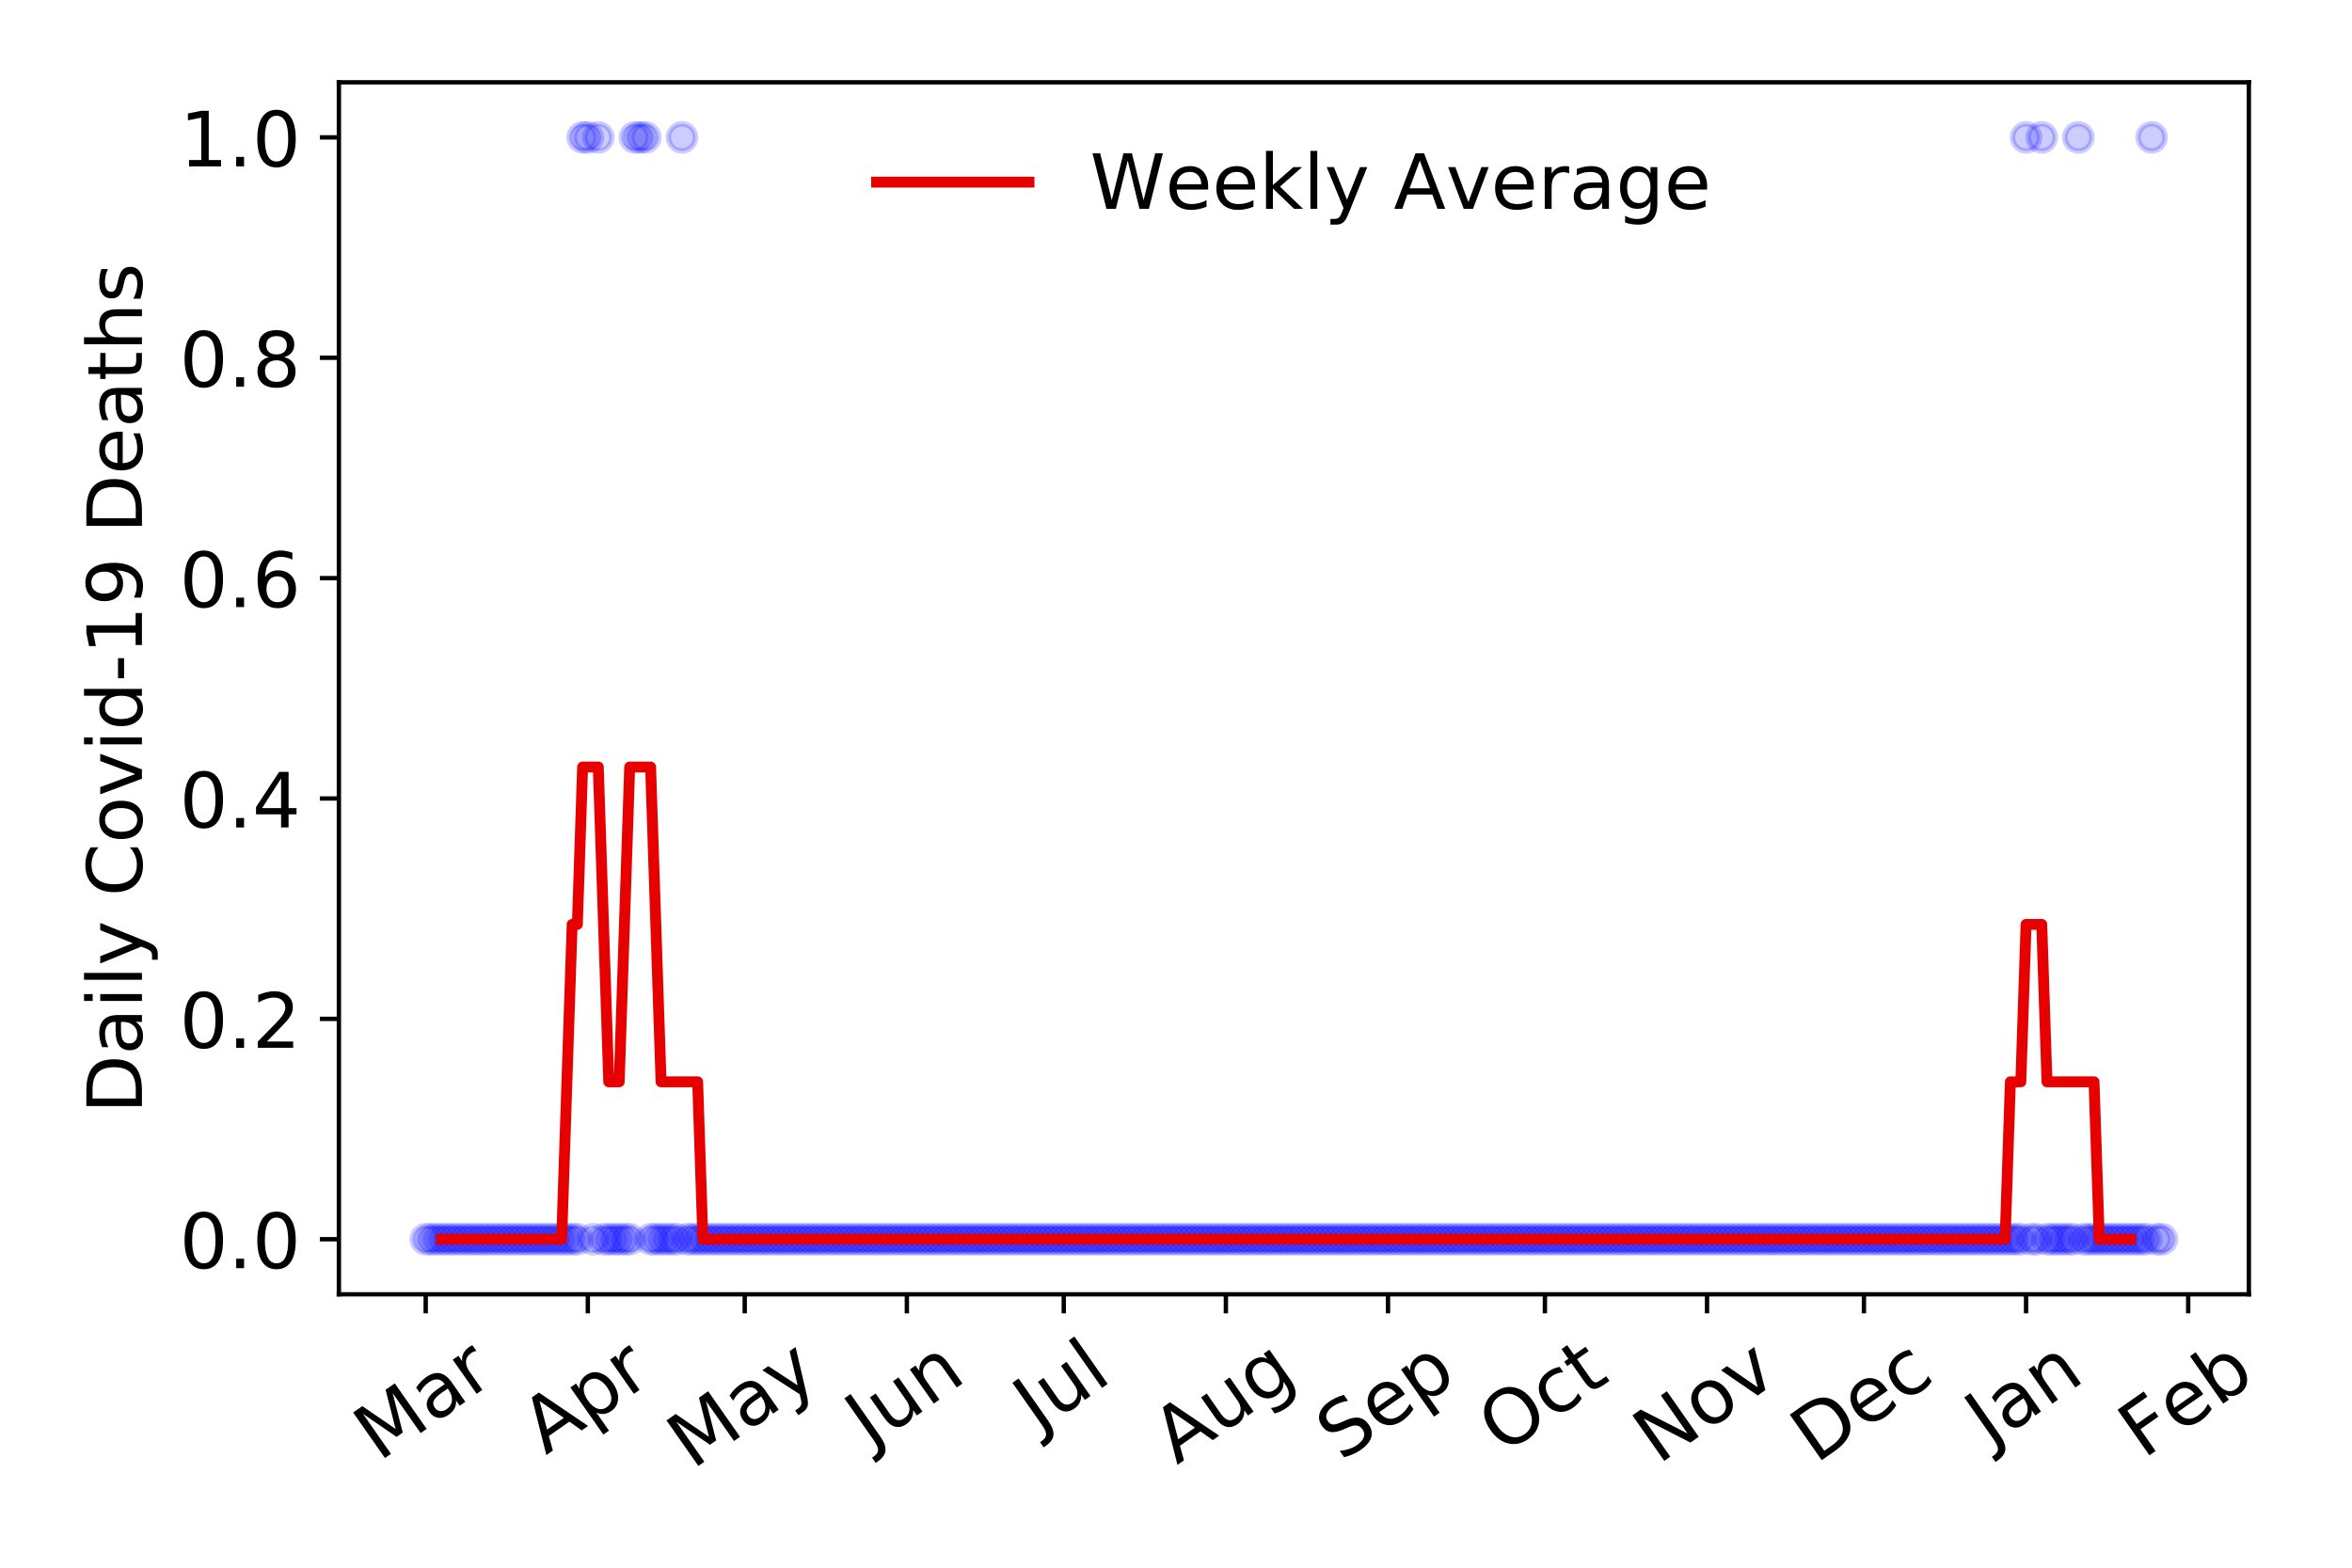 <?xml version="1.0" encoding="utf-8" standalone="no"?>
<!DOCTYPE svg PUBLIC "-//W3C//DTD SVG 1.1//EN"
  "http://www.w3.org/Graphics/SVG/1.1/DTD/svg11.dtd">
<!-- Created with matplotlib (https://matplotlib.org/) -->
<svg height="288pt" version="1.1" viewBox="0 0 432 288" width="432pt" xmlns="http://www.w3.org/2000/svg" xmlns:xlink="http://www.w3.org/1999/xlink">
 <defs>
  <style type="text/css">
*{stroke-linecap:butt;stroke-linejoin:round;}
  </style>
 </defs>
 <g id="figure_1">
  <g id="patch_1">
   <path d="M 0 288 
L 432 288 
L 432 0 
L 0 0 
z
" style="fill:#ffffff;"/>
  </g>
  <g id="axes_1">
   <g id="patch_2">
    <path d="M 62.245 237.778 
L 413.055 237.778 
L 413.055 15.12 
L 62.245 15.12 
z
" style="fill:#ffffff;"/>
   </g>
   <g id="matplotlib.axis_1">
    <g id="xtick_1">
     <g id="line2d_1">
      <defs>
       <path d="M 0 0 
L 0 3.5 
" id="mcf79410bdc" style="stroke:#000000;stroke-width:0.8;"/>
      </defs>
      <g>
       <use style="stroke:#000000;stroke-width:0.8;" x="78.191" xlink:href="#mcf79410bdc" y="237.778"/>
      </g>
     </g>
     <g id="text_1">
      <!-- Mar -->
      <defs>
       <path d="M 9.812 72.906 
L 24.516 72.906 
L 43.109 23.297 
L 61.812 72.906 
L 76.516 72.906 
L 76.516 0 
L 66.891 0 
L 66.891 64.016 
L 48.094 14.016 
L 38.188 14.016 
L 19.391 64.016 
L 19.391 0 
L 9.812 0 
z
" id="DejaVuSans-77"/>
       <path d="M 34.281 27.484 
Q 23.391 27.484 19.188 25 
Q 14.984 22.516 14.984 16.5 
Q 14.984 11.719 18.141 8.906 
Q 21.297 6.109 26.703 6.109 
Q 34.188 6.109 38.703 11.406 
Q 43.219 16.703 43.219 25.484 
L 43.219 27.484 
z
M 52.203 31.203 
L 52.203 0 
L 43.219 0 
L 43.219 8.297 
Q 40.141 3.328 35.547 0.953 
Q 30.953 -1.422 24.312 -1.422 
Q 15.922 -1.422 10.953 3.297 
Q 6 8.016 6 15.922 
Q 6 25.141 12.172 29.828 
Q 18.359 34.516 30.609 34.516 
L 43.219 34.516 
L 43.219 35.406 
Q 43.219 41.609 39.141 45 
Q 35.062 48.391 27.688 48.391 
Q 23 48.391 18.547 47.266 
Q 14.109 46.141 10.016 43.891 
L 10.016 52.203 
Q 14.938 54.109 19.578 55.047 
Q 24.219 56 28.609 56 
Q 40.484 56 46.344 49.844 
Q 52.203 43.703 52.203 31.203 
z
" id="DejaVuSans-97"/>
       <path d="M 41.109 46.297 
Q 39.594 47.172 37.812 47.578 
Q 36.031 48 33.891 48 
Q 26.266 48 22.188 43.047 
Q 18.109 38.094 18.109 28.812 
L 18.109 0 
L 9.078 0 
L 9.078 54.688 
L 18.109 54.688 
L 18.109 46.188 
Q 20.953 51.172 25.484 53.578 
Q 30.031 56 36.531 56 
Q 37.453 56 38.578 55.875 
Q 39.703 55.766 41.062 55.516 
z
" id="DejaVuSans-114"/>
      </defs>
      <g transform="translate(69.588 268.643)rotate(-35)scale(0.14 -0.14)">
       <use xlink:href="#DejaVuSans-77"/>
       <use x="86.279" xlink:href="#DejaVuSans-97"/>
       <use x="147.559" xlink:href="#DejaVuSans-114"/>
      </g>
     </g>
    </g>
    <g id="xtick_2">
     <g id="line2d_2">
      <g>
       <use style="stroke:#000000;stroke-width:0.8;" x="107.969" xlink:href="#mcf79410bdc" y="237.778"/>
      </g>
     </g>
     <g id="text_2">
      <!-- Apr -->
      <defs>
       <path d="M 34.188 63.188 
L 20.797 26.906 
L 47.609 26.906 
z
M 28.609 72.906 
L 39.797 72.906 
L 67.578 0 
L 57.328 0 
L 50.688 18.703 
L 17.828 18.703 
L 11.188 0 
L 0.781 0 
z
" id="DejaVuSans-65"/>
       <path d="M 18.109 8.203 
L 18.109 -20.797 
L 9.078 -20.797 
L 9.078 54.688 
L 18.109 54.688 
L 18.109 46.391 
Q 20.953 51.266 25.266 53.625 
Q 29.594 56 35.594 56 
Q 45.562 56 51.781 48.094 
Q 58.016 40.188 58.016 27.297 
Q 58.016 14.406 51.781 6.484 
Q 45.562 -1.422 35.594 -1.422 
Q 29.594 -1.422 25.266 0.953 
Q 20.953 3.328 18.109 8.203 
z
M 48.688 27.297 
Q 48.688 37.203 44.609 42.844 
Q 40.531 48.484 33.406 48.484 
Q 26.266 48.484 22.188 42.844 
Q 18.109 37.203 18.109 27.297 
Q 18.109 17.391 22.188 11.75 
Q 26.266 6.109 33.406 6.109 
Q 40.531 6.109 44.609 11.75 
Q 48.688 17.391 48.688 27.297 
z
" id="DejaVuSans-112"/>
      </defs>
      <g transform="translate(100.265 267.384)rotate(-35)scale(0.14 -0.14)">
       <use xlink:href="#DejaVuSans-65"/>
       <use x="68.408" xlink:href="#DejaVuSans-112"/>
       <use x="131.885" xlink:href="#DejaVuSans-114"/>
      </g>
     </g>
    </g>
    <g id="xtick_3">
     <g id="line2d_3">
      <g>
       <use style="stroke:#000000;stroke-width:0.8;" x="136.787" xlink:href="#mcf79410bdc" y="237.778"/>
      </g>
     </g>
     <g id="text_3">
      <!-- May -->
      <defs>
       <path d="M 32.172 -5.078 
Q 28.375 -14.844 24.75 -17.812 
Q 21.141 -20.797 15.094 -20.797 
L 7.906 -20.797 
L 7.906 -13.281 
L 13.188 -13.281 
Q 16.891 -13.281 18.938 -11.516 
Q 21 -9.766 23.484 -3.219 
L 25.094 0.875 
L 2.984 54.688 
L 12.5 54.688 
L 29.594 11.922 
L 46.688 54.688 
L 56.203 54.688 
z
" id="DejaVuSans-121"/>
      </defs>
      <g transform="translate(127.148 270.094)rotate(-35)scale(0.14 -0.14)">
       <use xlink:href="#DejaVuSans-77"/>
       <use x="86.279" xlink:href="#DejaVuSans-97"/>
       <use x="147.559" xlink:href="#DejaVuSans-121"/>
      </g>
     </g>
    </g>
    <g id="xtick_4">
     <g id="line2d_4">
      <g>
       <use style="stroke:#000000;stroke-width:0.8;" x="166.566" xlink:href="#mcf79410bdc" y="237.778"/>
      </g>
     </g>
     <g id="text_4">
      <!-- Jun -->
      <defs>
       <path d="M 9.812 72.906 
L 19.672 72.906 
L 19.672 5.078 
Q 19.672 -8.109 14.672 -14.062 
Q 9.672 -20.016 -1.422 -20.016 
L -5.172 -20.016 
L -5.172 -11.719 
L -2.094 -11.719 
Q 4.438 -11.719 7.125 -8.047 
Q 9.812 -4.391 9.812 5.078 
z
" id="DejaVuSans-74"/>
       <path d="M 8.5 21.578 
L 8.5 54.688 
L 17.484 54.688 
L 17.484 21.922 
Q 17.484 14.156 20.5 10.266 
Q 23.531 6.391 29.594 6.391 
Q 36.859 6.391 41.078 11.031 
Q 45.312 15.672 45.312 23.688 
L 45.312 54.688 
L 54.297 54.688 
L 54.297 0 
L 45.312 0 
L 45.312 8.406 
Q 42.047 3.422 37.719 1 
Q 33.406 -1.422 27.688 -1.422 
Q 18.266 -1.422 13.375 4.438 
Q 8.5 10.297 8.5 21.578 
z
M 31.109 56 
z
" id="DejaVuSans-117"/>
       <path d="M 54.891 33.016 
L 54.891 0 
L 45.906 0 
L 45.906 32.719 
Q 45.906 40.484 42.875 44.328 
Q 39.844 48.188 33.797 48.188 
Q 26.516 48.188 22.312 43.547 
Q 18.109 38.922 18.109 30.906 
L 18.109 0 
L 9.078 0 
L 9.078 54.688 
L 18.109 54.688 
L 18.109 46.188 
Q 21.344 51.125 25.703 53.562 
Q 30.078 56 35.797 56 
Q 45.219 56 50.047 50.172 
Q 54.891 44.344 54.891 33.016 
z
" id="DejaVuSans-110"/>
      </defs>
      <g transform="translate(159.822 266.039)rotate(-35)scale(0.14 -0.14)">
       <use xlink:href="#DejaVuSans-74"/>
       <use x="29.492" xlink:href="#DejaVuSans-117"/>
       <use x="92.871" xlink:href="#DejaVuSans-110"/>
      </g>
     </g>
    </g>
    <g id="xtick_5">
     <g id="line2d_5">
      <g>
       <use style="stroke:#000000;stroke-width:0.8;" x="195.384" xlink:href="#mcf79410bdc" y="237.778"/>
      </g>
     </g>
     <g id="text_5">
      <!-- Jul -->
      <defs>
       <path d="M 9.422 75.984 
L 18.406 75.984 
L 18.406 0 
L 9.422 0 
z
" id="DejaVuSans-108"/>
      </defs>
      <g transform="translate(190.681 263.181)rotate(-35)scale(0.14 -0.14)">
       <use xlink:href="#DejaVuSans-74"/>
       <use x="29.492" xlink:href="#DejaVuSans-117"/>
       <use x="92.871" xlink:href="#DejaVuSans-108"/>
      </g>
     </g>
    </g>
    <g id="xtick_6">
     <g id="line2d_6">
      <g>
       <use style="stroke:#000000;stroke-width:0.8;" x="225.162" xlink:href="#mcf79410bdc" y="237.778"/>
      </g>
     </g>
     <g id="text_6">
      <!-- Aug -->
      <defs>
       <path d="M 45.406 27.984 
Q 45.406 37.75 41.375 43.109 
Q 37.359 48.484 30.078 48.484 
Q 22.859 48.484 18.828 43.109 
Q 14.797 37.75 14.797 27.984 
Q 14.797 18.266 18.828 12.891 
Q 22.859 7.516 30.078 7.516 
Q 37.359 7.516 41.375 12.891 
Q 45.406 18.266 45.406 27.984 
z
M 54.391 6.781 
Q 54.391 -7.172 48.188 -13.984 
Q 42 -20.797 29.203 -20.797 
Q 24.469 -20.797 20.266 -20.094 
Q 16.062 -19.391 12.109 -17.922 
L 12.109 -9.188 
Q 16.062 -11.328 19.922 -12.344 
Q 23.781 -13.375 27.781 -13.375 
Q 36.625 -13.375 41.016 -8.766 
Q 45.406 -4.156 45.406 5.172 
L 45.406 9.625 
Q 42.625 4.781 38.281 2.391 
Q 33.938 0 27.875 0 
Q 17.828 0 11.672 7.656 
Q 5.516 15.328 5.516 27.984 
Q 5.516 40.672 11.672 48.328 
Q 17.828 56 27.875 56 
Q 33.938 56 38.281 53.609 
Q 42.625 51.219 45.406 46.391 
L 45.406 54.688 
L 54.391 54.688 
z
" id="DejaVuSans-103"/>
      </defs>
      <g transform="translate(216.181 269.172)rotate(-35)scale(0.14 -0.14)">
       <use xlink:href="#DejaVuSans-65"/>
       <use x="68.408" xlink:href="#DejaVuSans-117"/>
       <use x="131.787" xlink:href="#DejaVuSans-103"/>
      </g>
     </g>
    </g>
    <g id="xtick_7">
     <g id="line2d_7">
      <g>
       <use style="stroke:#000000;stroke-width:0.8;" x="254.941" xlink:href="#mcf79410bdc" y="237.778"/>
      </g>
     </g>
     <g id="text_7">
      <!-- Sep -->
      <defs>
       <path d="M 53.516 70.516 
L 53.516 60.891 
Q 47.906 63.578 42.922 64.891 
Q 37.938 66.219 33.297 66.219 
Q 25.25 66.219 20.875 63.094 
Q 16.5 59.969 16.5 54.203 
Q 16.5 49.359 19.406 46.891 
Q 22.312 44.438 30.422 42.922 
L 36.375 41.703 
Q 47.406 39.594 52.656 34.297 
Q 57.906 29 57.906 20.125 
Q 57.906 9.516 50.797 4.047 
Q 43.703 -1.422 29.984 -1.422 
Q 24.812 -1.422 18.969 -0.25 
Q 13.141 0.922 6.891 3.219 
L 6.891 13.375 
Q 12.891 10.016 18.656 8.297 
Q 24.422 6.594 29.984 6.594 
Q 38.422 6.594 43.016 9.906 
Q 47.609 13.234 47.609 19.391 
Q 47.609 24.75 44.312 27.781 
Q 41.016 30.812 33.5 32.328 
L 27.484 33.5 
Q 16.453 35.688 11.516 40.375 
Q 6.594 45.062 6.594 53.422 
Q 6.594 63.094 13.406 68.656 
Q 20.219 74.219 32.172 74.219 
Q 37.312 74.219 42.625 73.281 
Q 47.953 72.359 53.516 70.516 
z
" id="DejaVuSans-83"/>
       <path d="M 56.203 29.594 
L 56.203 25.203 
L 14.891 25.203 
Q 15.484 15.922 20.484 11.062 
Q 25.484 6.203 34.422 6.203 
Q 39.594 6.203 44.453 7.469 
Q 49.312 8.734 54.109 11.281 
L 54.109 2.781 
Q 49.266 0.734 44.188 -0.344 
Q 39.109 -1.422 33.891 -1.422 
Q 20.797 -1.422 13.156 6.188 
Q 5.516 13.812 5.516 26.812 
Q 5.516 40.234 12.766 48.109 
Q 20.016 56 32.328 56 
Q 43.359 56 49.781 48.891 
Q 56.203 41.797 56.203 29.594 
z
M 47.219 32.234 
Q 47.125 39.594 43.094 43.984 
Q 39.062 48.391 32.422 48.391 
Q 24.906 48.391 20.391 44.141 
Q 15.875 39.891 15.188 32.172 
z
" id="DejaVuSans-101"/>
      </defs>
      <g transform="translate(246.348 268.629)rotate(-35)scale(0.14 -0.14)">
       <use xlink:href="#DejaVuSans-83"/>
       <use x="63.477" xlink:href="#DejaVuSans-101"/>
       <use x="125" xlink:href="#DejaVuSans-112"/>
      </g>
     </g>
    </g>
    <g id="xtick_8">
     <g id="line2d_8">
      <g>
       <use style="stroke:#000000;stroke-width:0.8;" x="283.759" xlink:href="#mcf79410bdc" y="237.778"/>
      </g>
     </g>
     <g id="text_8">
      <!-- Oct -->
      <defs>
       <path d="M 39.406 66.219 
Q 28.656 66.219 22.328 58.203 
Q 16.016 50.203 16.016 36.375 
Q 16.016 22.609 22.328 14.594 
Q 28.656 6.594 39.406 6.594 
Q 50.141 6.594 56.422 14.594 
Q 62.703 22.609 62.703 36.375 
Q 62.703 50.203 56.422 58.203 
Q 50.141 66.219 39.406 66.219 
z
M 39.406 74.219 
Q 54.734 74.219 63.906 63.938 
Q 73.094 53.656 73.094 36.375 
Q 73.094 19.141 63.906 8.859 
Q 54.734 -1.422 39.406 -1.422 
Q 24.031 -1.422 14.812 8.828 
Q 5.609 19.094 5.609 36.375 
Q 5.609 53.656 14.812 63.938 
Q 24.031 74.219 39.406 74.219 
z
" id="DejaVuSans-79"/>
       <path d="M 48.781 52.594 
L 48.781 44.188 
Q 44.969 46.297 41.141 47.344 
Q 37.312 48.391 33.406 48.391 
Q 24.656 48.391 19.812 42.844 
Q 14.984 37.312 14.984 27.297 
Q 14.984 17.281 19.812 11.734 
Q 24.656 6.203 33.406 6.203 
Q 37.312 6.203 41.141 7.25 
Q 44.969 8.297 48.781 10.406 
L 48.781 2.094 
Q 45.016 0.344 40.984 -0.531 
Q 36.969 -1.422 32.422 -1.422 
Q 20.062 -1.422 12.781 6.344 
Q 5.516 14.109 5.516 27.297 
Q 5.516 40.672 12.859 48.328 
Q 20.219 56 33.016 56 
Q 37.156 56 41.109 55.141 
Q 45.062 54.297 48.781 52.594 
z
" id="DejaVuSans-99"/>
       <path d="M 18.312 70.219 
L 18.312 54.688 
L 36.812 54.688 
L 36.812 47.703 
L 18.312 47.703 
L 18.312 18.016 
Q 18.312 11.328 20.141 9.422 
Q 21.969 7.516 27.594 7.516 
L 36.812 7.516 
L 36.812 0 
L 27.594 0 
Q 17.188 0 13.234 3.875 
Q 9.281 7.766 9.281 18.016 
L 9.281 47.703 
L 2.688 47.703 
L 2.688 54.688 
L 9.281 54.688 
L 9.281 70.219 
z
" id="DejaVuSans-116"/>
      </defs>
      <g transform="translate(276.06 267.377)rotate(-35)scale(0.14 -0.14)">
       <use xlink:href="#DejaVuSans-79"/>
       <use x="78.711" xlink:href="#DejaVuSans-99"/>
       <use x="133.691" xlink:href="#DejaVuSans-116"/>
      </g>
     </g>
    </g>
    <g id="xtick_9">
     <g id="line2d_9">
      <g>
       <use style="stroke:#000000;stroke-width:0.8;" x="313.537" xlink:href="#mcf79410bdc" y="237.778"/>
      </g>
     </g>
     <g id="text_9">
      <!-- Nov -->
      <defs>
       <path d="M 9.812 72.906 
L 23.094 72.906 
L 55.422 11.922 
L 55.422 72.906 
L 64.984 72.906 
L 64.984 0 
L 51.703 0 
L 19.391 60.984 
L 19.391 0 
L 9.812 0 
z
" id="DejaVuSans-78"/>
       <path d="M 30.609 48.391 
Q 23.391 48.391 19.188 42.75 
Q 14.984 37.109 14.984 27.297 
Q 14.984 17.484 19.156 11.844 
Q 23.344 6.203 30.609 6.203 
Q 37.797 6.203 41.984 11.859 
Q 46.188 17.531 46.188 27.297 
Q 46.188 37.016 41.984 42.703 
Q 37.797 48.391 30.609 48.391 
z
M 30.609 56 
Q 42.328 56 49.016 48.375 
Q 55.719 40.766 55.719 27.297 
Q 55.719 13.875 49.016 6.219 
Q 42.328 -1.422 30.609 -1.422 
Q 18.844 -1.422 12.172 6.219 
Q 5.516 13.875 5.516 27.297 
Q 5.516 40.766 12.172 48.375 
Q 18.844 56 30.609 56 
z
" id="DejaVuSans-111"/>
       <path d="M 2.984 54.688 
L 12.5 54.688 
L 29.594 8.797 
L 46.688 54.688 
L 56.203 54.688 
L 35.688 0 
L 23.484 0 
z
" id="DejaVuSans-118"/>
      </defs>
      <g transform="translate(304.561 269.166)rotate(-35)scale(0.14 -0.14)">
       <use xlink:href="#DejaVuSans-78"/>
       <use x="74.805" xlink:href="#DejaVuSans-111"/>
       <use x="135.986" xlink:href="#DejaVuSans-118"/>
      </g>
     </g>
    </g>
    <g id="xtick_10">
     <g id="line2d_10">
      <g>
       <use style="stroke:#000000;stroke-width:0.8;" x="342.355" xlink:href="#mcf79410bdc" y="237.778"/>
      </g>
     </g>
     <g id="text_10">
      <!-- Dec -->
      <defs>
       <path d="M 19.672 64.797 
L 19.672 8.109 
L 31.594 8.109 
Q 46.688 8.109 53.688 14.938 
Q 60.688 21.781 60.688 36.531 
Q 60.688 51.172 53.688 57.984 
Q 46.688 64.797 31.594 64.797 
z
M 9.812 72.906 
L 30.078 72.906 
Q 51.266 72.906 61.172 64.094 
Q 71.094 55.281 71.094 36.531 
Q 71.094 17.672 61.125 8.828 
Q 51.172 0 30.078 0 
L 9.812 0 
z
" id="DejaVuSans-68"/>
      </defs>
      <g transform="translate(333.475 269.032)rotate(-35)scale(0.14 -0.14)">
       <use xlink:href="#DejaVuSans-68"/>
       <use x="77.002" xlink:href="#DejaVuSans-101"/>
       <use x="138.525" xlink:href="#DejaVuSans-99"/>
      </g>
     </g>
    </g>
    <g id="xtick_11">
     <g id="line2d_11">
      <g>
       <use style="stroke:#000000;stroke-width:0.8;" x="372.134" xlink:href="#mcf79410bdc" y="237.778"/>
      </g>
     </g>
     <g id="text_11">
      <!-- Jan -->
      <g transform="translate(365.51 265.871)rotate(-35)scale(0.14 -0.14)">
       <use xlink:href="#DejaVuSans-74"/>
       <use x="29.492" xlink:href="#DejaVuSans-97"/>
       <use x="90.771" xlink:href="#DejaVuSans-110"/>
      </g>
     </g>
    </g>
    <g id="xtick_12">
     <g id="line2d_12">
      <g>
       <use style="stroke:#000000;stroke-width:0.8;" x="401.912" xlink:href="#mcf79410bdc" y="237.778"/>
      </g>
     </g>
     <g id="text_12">
      <!-- Feb -->
      <defs>
       <path d="M 9.812 72.906 
L 51.703 72.906 
L 51.703 64.594 
L 19.672 64.594 
L 19.672 43.109 
L 48.578 43.109 
L 48.578 34.812 
L 19.672 34.812 
L 19.672 0 
L 9.812 0 
z
" id="DejaVuSans-70"/>
       <path d="M 48.688 27.297 
Q 48.688 37.203 44.609 42.844 
Q 40.531 48.484 33.406 48.484 
Q 26.266 48.484 22.188 42.844 
Q 18.109 37.203 18.109 27.297 
Q 18.109 17.391 22.188 11.75 
Q 26.266 6.109 33.406 6.109 
Q 40.531 6.109 44.609 11.75 
Q 48.688 17.391 48.688 27.297 
z
M 18.109 46.391 
Q 20.953 51.266 25.266 53.625 
Q 29.594 56 35.594 56 
Q 45.562 56 51.781 48.094 
Q 58.016 40.188 58.016 27.297 
Q 58.016 14.406 51.781 6.484 
Q 45.562 -1.422 35.594 -1.422 
Q 29.594 -1.422 25.266 0.953 
Q 20.953 3.328 18.109 8.203 
L 18.109 0 
L 9.078 0 
L 9.078 75.984 
L 18.109 75.984 
z
" id="DejaVuSans-98"/>
      </defs>
      <g transform="translate(393.666 268.143)rotate(-35)scale(0.14 -0.14)">
       <use xlink:href="#DejaVuSans-70"/>
       <use x="57.441" xlink:href="#DejaVuSans-101"/>
       <use x="118.965" xlink:href="#DejaVuSans-98"/>
      </g>
     </g>
    </g>
   </g>
   <g id="matplotlib.axis_2">
    <g id="ytick_1">
     <g id="line2d_13">
      <defs>
       <path d="M 0 0 
L -3.5 0 
" id="m445cef931f" style="stroke:#000000;stroke-width:0.8;"/>
      </defs>
      <g>
       <use style="stroke:#000000;stroke-width:0.8;" x="62.245" xlink:href="#m445cef931f" y="227.657"/>
      </g>
     </g>
     <g id="text_13">
      <!-- 0.0 -->
      <defs>
       <path d="M 31.781 66.406 
Q 24.172 66.406 20.328 58.906 
Q 16.5 51.422 16.5 36.375 
Q 16.5 21.391 20.328 13.891 
Q 24.172 6.391 31.781 6.391 
Q 39.453 6.391 43.281 13.891 
Q 47.125 21.391 47.125 36.375 
Q 47.125 51.422 43.281 58.906 
Q 39.453 66.406 31.781 66.406 
z
M 31.781 74.219 
Q 44.047 74.219 50.516 64.516 
Q 56.984 54.828 56.984 36.375 
Q 56.984 17.969 50.516 8.266 
Q 44.047 -1.422 31.781 -1.422 
Q 19.531 -1.422 13.062 8.266 
Q 6.594 17.969 6.594 36.375 
Q 6.594 54.828 13.062 64.516 
Q 19.531 74.219 31.781 74.219 
z
" id="DejaVuSans-48"/>
       <path d="M 10.688 12.406 
L 21 12.406 
L 21 0 
L 10.688 0 
z
" id="DejaVuSans-46"/>
      </defs>
      <g transform="translate(32.981 232.976)scale(0.14 -0.14)">
       <use xlink:href="#DejaVuSans-48"/>
       <use x="63.623" xlink:href="#DejaVuSans-46"/>
       <use x="95.41" xlink:href="#DejaVuSans-48"/>
      </g>
     </g>
    </g>
    <g id="ytick_2">
     <g id="line2d_14">
      <g>
       <use style="stroke:#000000;stroke-width:0.8;" x="62.245" xlink:href="#m445cef931f" y="187.174"/>
      </g>
     </g>
     <g id="text_14">
      <!-- 0.2 -->
      <defs>
       <path d="M 19.188 8.297 
L 53.609 8.297 
L 53.609 0 
L 7.328 0 
L 7.328 8.297 
Q 12.938 14.109 22.625 23.891 
Q 32.328 33.688 34.812 36.531 
Q 39.547 41.844 41.422 45.531 
Q 43.312 49.219 43.312 52.781 
Q 43.312 58.594 39.234 62.25 
Q 35.156 65.922 28.609 65.922 
Q 23.969 65.922 18.812 64.312 
Q 13.672 62.703 7.812 59.422 
L 7.812 69.391 
Q 13.766 71.781 18.938 73 
Q 24.125 74.219 28.422 74.219 
Q 39.75 74.219 46.484 68.547 
Q 53.219 62.891 53.219 53.422 
Q 53.219 48.922 51.531 44.891 
Q 49.859 40.875 45.406 35.406 
Q 44.188 33.984 37.641 27.219 
Q 31.109 20.453 19.188 8.297 
z
" id="DejaVuSans-50"/>
      </defs>
      <g transform="translate(32.981 192.493)scale(0.14 -0.14)">
       <use xlink:href="#DejaVuSans-48"/>
       <use x="63.623" xlink:href="#DejaVuSans-46"/>
       <use x="95.41" xlink:href="#DejaVuSans-50"/>
      </g>
     </g>
    </g>
    <g id="ytick_3">
     <g id="line2d_15">
      <g>
       <use style="stroke:#000000;stroke-width:0.8;" x="62.245" xlink:href="#m445cef931f" y="146.691"/>
      </g>
     </g>
     <g id="text_15">
      <!-- 0.4 -->
      <defs>
       <path d="M 37.797 64.312 
L 12.891 25.391 
L 37.797 25.391 
z
M 35.203 72.906 
L 47.609 72.906 
L 47.609 25.391 
L 58.016 25.391 
L 58.016 17.188 
L 47.609 17.188 
L 47.609 0 
L 37.797 0 
L 37.797 17.188 
L 4.891 17.188 
L 4.891 26.703 
z
" id="DejaVuSans-52"/>
      </defs>
      <g transform="translate(32.981 152.01)scale(0.14 -0.14)">
       <use xlink:href="#DejaVuSans-48"/>
       <use x="63.623" xlink:href="#DejaVuSans-46"/>
       <use x="95.41" xlink:href="#DejaVuSans-52"/>
      </g>
     </g>
    </g>
    <g id="ytick_4">
     <g id="line2d_16">
      <g>
       <use style="stroke:#000000;stroke-width:0.8;" x="62.245" xlink:href="#m445cef931f" y="106.207"/>
      </g>
     </g>
     <g id="text_16">
      <!-- 0.6 -->
      <defs>
       <path d="M 33.016 40.375 
Q 26.375 40.375 22.484 35.828 
Q 18.609 31.297 18.609 23.391 
Q 18.609 15.531 22.484 10.953 
Q 26.375 6.391 33.016 6.391 
Q 39.656 6.391 43.531 10.953 
Q 47.406 15.531 47.406 23.391 
Q 47.406 31.297 43.531 35.828 
Q 39.656 40.375 33.016 40.375 
z
M 52.594 71.297 
L 52.594 62.312 
Q 48.875 64.062 45.094 64.984 
Q 41.312 65.922 37.594 65.922 
Q 27.828 65.922 22.672 59.328 
Q 17.531 52.734 16.797 39.406 
Q 19.672 43.656 24.016 45.922 
Q 28.375 48.188 33.594 48.188 
Q 44.578 48.188 50.953 41.516 
Q 57.328 34.859 57.328 23.391 
Q 57.328 12.156 50.688 5.359 
Q 44.047 -1.422 33.016 -1.422 
Q 20.359 -1.422 13.672 8.266 
Q 6.984 17.969 6.984 36.375 
Q 6.984 53.656 15.188 63.938 
Q 23.391 74.219 37.203 74.219 
Q 40.922 74.219 44.703 73.484 
Q 48.484 72.75 52.594 71.297 
z
" id="DejaVuSans-54"/>
      </defs>
      <g transform="translate(32.981 111.526)scale(0.14 -0.14)">
       <use xlink:href="#DejaVuSans-48"/>
       <use x="63.623" xlink:href="#DejaVuSans-46"/>
       <use x="95.41" xlink:href="#DejaVuSans-54"/>
      </g>
     </g>
    </g>
    <g id="ytick_5">
     <g id="line2d_17">
      <g>
       <use style="stroke:#000000;stroke-width:0.8;" x="62.245" xlink:href="#m445cef931f" y="65.724"/>
      </g>
     </g>
     <g id="text_17">
      <!-- 0.8 -->
      <defs>
       <path d="M 31.781 34.625 
Q 24.75 34.625 20.719 30.859 
Q 16.703 27.094 16.703 20.516 
Q 16.703 13.922 20.719 10.156 
Q 24.75 6.391 31.781 6.391 
Q 38.812 6.391 42.859 10.172 
Q 46.922 13.969 46.922 20.516 
Q 46.922 27.094 42.891 30.859 
Q 38.875 34.625 31.781 34.625 
z
M 21.922 38.812 
Q 15.578 40.375 12.031 44.719 
Q 8.5 49.078 8.5 55.328 
Q 8.5 64.062 14.719 69.141 
Q 20.953 74.219 31.781 74.219 
Q 42.672 74.219 48.875 69.141 
Q 55.078 64.062 55.078 55.328 
Q 55.078 49.078 51.531 44.719 
Q 48 40.375 41.703 38.812 
Q 48.828 37.156 52.797 32.312 
Q 56.781 27.484 56.781 20.516 
Q 56.781 9.906 50.312 4.234 
Q 43.844 -1.422 31.781 -1.422 
Q 19.734 -1.422 13.25 4.234 
Q 6.781 9.906 6.781 20.516 
Q 6.781 27.484 10.781 32.312 
Q 14.797 37.156 21.922 38.812 
z
M 18.312 54.391 
Q 18.312 48.734 21.844 45.562 
Q 25.391 42.391 31.781 42.391 
Q 38.141 42.391 41.719 45.562 
Q 45.312 48.734 45.312 54.391 
Q 45.312 60.062 41.719 63.234 
Q 38.141 66.406 31.781 66.406 
Q 25.391 66.406 21.844 63.234 
Q 18.312 60.062 18.312 54.391 
z
" id="DejaVuSans-56"/>
      </defs>
      <g transform="translate(32.981 71.043)scale(0.14 -0.14)">
       <use xlink:href="#DejaVuSans-48"/>
       <use x="63.623" xlink:href="#DejaVuSans-46"/>
       <use x="95.41" xlink:href="#DejaVuSans-56"/>
      </g>
     </g>
    </g>
    <g id="ytick_6">
     <g id="line2d_18">
      <g>
       <use style="stroke:#000000;stroke-width:0.8;" x="62.245" xlink:href="#m445cef931f" y="25.241"/>
      </g>
     </g>
     <g id="text_18">
      <!-- 1.0 -->
      <defs>
       <path d="M 12.406 8.297 
L 28.516 8.297 
L 28.516 63.922 
L 10.984 60.406 
L 10.984 69.391 
L 28.422 72.906 
L 38.281 72.906 
L 38.281 8.297 
L 54.391 8.297 
L 54.391 0 
L 12.406 0 
z
" id="DejaVuSans-49"/>
      </defs>
      <g transform="translate(32.981 30.56)scale(0.14 -0.14)">
       <use xlink:href="#DejaVuSans-49"/>
       <use x="63.623" xlink:href="#DejaVuSans-46"/>
       <use x="95.41" xlink:href="#DejaVuSans-48"/>
      </g>
     </g>
    </g>
    <g id="text_19">
     <!-- Daily Covid-19 Deaths -->
     <defs>
      <path d="M 9.422 54.688 
L 18.406 54.688 
L 18.406 0 
L 9.422 0 
z
M 9.422 75.984 
L 18.406 75.984 
L 18.406 64.594 
L 9.422 64.594 
z
" id="DejaVuSans-105"/>
      <path id="DejaVuSans-32"/>
      <path d="M 64.406 67.281 
L 64.406 56.891 
Q 59.422 61.531 53.781 63.812 
Q 48.141 66.109 41.797 66.109 
Q 29.297 66.109 22.656 58.469 
Q 16.016 50.828 16.016 36.375 
Q 16.016 21.969 22.656 14.328 
Q 29.297 6.688 41.797 6.688 
Q 48.141 6.688 53.781 8.984 
Q 59.422 11.281 64.406 15.922 
L 64.406 5.609 
Q 59.234 2.094 53.438 0.328 
Q 47.656 -1.422 41.219 -1.422 
Q 24.656 -1.422 15.125 8.703 
Q 5.609 18.844 5.609 36.375 
Q 5.609 53.953 15.125 64.078 
Q 24.656 74.219 41.219 74.219 
Q 47.75 74.219 53.531 72.484 
Q 59.328 70.75 64.406 67.281 
z
" id="DejaVuSans-67"/>
      <path d="M 45.406 46.391 
L 45.406 75.984 
L 54.391 75.984 
L 54.391 0 
L 45.406 0 
L 45.406 8.203 
Q 42.578 3.328 38.25 0.953 
Q 33.938 -1.422 27.875 -1.422 
Q 17.969 -1.422 11.734 6.484 
Q 5.516 14.406 5.516 27.297 
Q 5.516 40.188 11.734 48.094 
Q 17.969 56 27.875 56 
Q 33.938 56 38.25 53.625 
Q 42.578 51.266 45.406 46.391 
z
M 14.797 27.297 
Q 14.797 17.391 18.875 11.75 
Q 22.953 6.109 30.078 6.109 
Q 37.203 6.109 41.297 11.75 
Q 45.406 17.391 45.406 27.297 
Q 45.406 37.203 41.297 42.844 
Q 37.203 48.484 30.078 48.484 
Q 22.953 48.484 18.875 42.844 
Q 14.797 37.203 14.797 27.297 
z
" id="DejaVuSans-100"/>
      <path d="M 4.891 31.391 
L 31.203 31.391 
L 31.203 23.391 
L 4.891 23.391 
z
" id="DejaVuSans-45"/>
      <path d="M 10.984 1.516 
L 10.984 10.5 
Q 14.703 8.734 18.5 7.812 
Q 22.312 6.891 25.984 6.891 
Q 35.75 6.891 40.891 13.453 
Q 46.047 20.016 46.781 33.406 
Q 43.953 29.203 39.594 26.953 
Q 35.25 24.703 29.984 24.703 
Q 19.047 24.703 12.672 31.312 
Q 6.297 37.938 6.297 49.422 
Q 6.297 60.641 12.938 67.422 
Q 19.578 74.219 30.609 74.219 
Q 43.266 74.219 49.922 64.516 
Q 56.594 54.828 56.594 36.375 
Q 56.594 19.141 48.406 8.859 
Q 40.234 -1.422 26.422 -1.422 
Q 22.703 -1.422 18.891 -0.688 
Q 15.094 0.047 10.984 1.516 
z
M 30.609 32.422 
Q 37.25 32.422 41.125 36.953 
Q 45.016 41.5 45.016 49.422 
Q 45.016 57.281 41.125 61.844 
Q 37.25 66.406 30.609 66.406 
Q 23.969 66.406 20.094 61.844 
Q 16.219 57.281 16.219 49.422 
Q 16.219 41.5 20.094 36.953 
Q 23.969 32.422 30.609 32.422 
z
" id="DejaVuSans-57"/>
      <path d="M 54.891 33.016 
L 54.891 0 
L 45.906 0 
L 45.906 32.719 
Q 45.906 40.484 42.875 44.328 
Q 39.844 48.188 33.797 48.188 
Q 26.516 48.188 22.312 43.547 
Q 18.109 38.922 18.109 30.906 
L 18.109 0 
L 9.078 0 
L 9.078 75.984 
L 18.109 75.984 
L 18.109 46.188 
Q 21.344 51.125 25.703 53.562 
Q 30.078 56 35.797 56 
Q 45.219 56 50.047 50.172 
Q 54.891 44.344 54.891 33.016 
z
" id="DejaVuSans-104"/>
      <path d="M 44.281 53.078 
L 44.281 44.578 
Q 40.484 46.531 36.375 47.5 
Q 32.281 48.484 27.875 48.484 
Q 21.188 48.484 17.844 46.438 
Q 14.5 44.391 14.5 40.281 
Q 14.5 37.156 16.891 35.375 
Q 19.281 33.594 26.516 31.984 
L 29.594 31.297 
Q 39.156 29.25 43.188 25.516 
Q 47.219 21.781 47.219 15.094 
Q 47.219 7.469 41.188 3.016 
Q 35.156 -1.422 24.609 -1.422 
Q 20.219 -1.422 15.453 -0.562 
Q 10.688 0.297 5.422 2 
L 5.422 11.281 
Q 10.406 8.688 15.234 7.391 
Q 20.062 6.109 24.812 6.109 
Q 31.156 6.109 34.562 8.281 
Q 37.984 10.453 37.984 14.406 
Q 37.984 18.062 35.516 20.016 
Q 33.062 21.969 24.703 23.781 
L 21.578 24.516 
Q 13.234 26.266 9.516 29.906 
Q 5.812 33.547 5.812 39.891 
Q 5.812 47.609 11.281 51.797 
Q 16.75 56 26.812 56 
Q 31.781 56 36.172 55.266 
Q 40.578 54.547 44.281 53.078 
z
" id="DejaVuSans-115"/>
     </defs>
     <g transform="translate(26.069 204.56)rotate(-90)scale(0.14 -0.14)">
      <use xlink:href="#DejaVuSans-68"/>
      <use x="77.002" xlink:href="#DejaVuSans-97"/>
      <use x="138.281" xlink:href="#DejaVuSans-105"/>
      <use x="166.064" xlink:href="#DejaVuSans-108"/>
      <use x="193.848" xlink:href="#DejaVuSans-121"/>
      <use x="253.027" xlink:href="#DejaVuSans-32"/>
      <use x="284.814" xlink:href="#DejaVuSans-67"/>
      <use x="354.639" xlink:href="#DejaVuSans-111"/>
      <use x="415.82" xlink:href="#DejaVuSans-118"/>
      <use x="475" xlink:href="#DejaVuSans-105"/>
      <use x="502.783" xlink:href="#DejaVuSans-100"/>
      <use x="566.26" xlink:href="#DejaVuSans-45"/>
      <use x="602.344" xlink:href="#DejaVuSans-49"/>
      <use x="665.967" xlink:href="#DejaVuSans-57"/>
      <use x="729.59" xlink:href="#DejaVuSans-32"/>
      <use x="761.377" xlink:href="#DejaVuSans-68"/>
      <use x="838.379" xlink:href="#DejaVuSans-101"/>
      <use x="899.902" xlink:href="#DejaVuSans-97"/>
      <use x="961.182" xlink:href="#DejaVuSans-116"/>
      <use x="1000.391" xlink:href="#DejaVuSans-104"/>
      <use x="1063.77" xlink:href="#DejaVuSans-115"/>
     </g>
    </g>
   </g>
   <g id="line2d_19">
    <defs>
     <path d="M 0 2.5 
C 0.663 2.5 1.299 2.237 1.768 1.768 
C 2.237 1.299 2.5 0.663 2.5 0 
C 2.5 -0.663 2.237 -1.299 1.768 -1.768 
C 1.299 -2.237 0.663 -2.5 0 -2.5 
C -0.663 -2.5 -1.299 -2.237 -1.768 -1.768 
C -2.237 -1.299 -2.5 -0.663 -2.5 0 
C -2.5 0.663 -2.237 1.299 -1.768 1.768 
C -1.299 2.237 -0.663 2.5 0 2.5 
z
" id="md74a948619" style="stroke:#0000ff;stroke-opacity:0.2;"/>
    </defs>
    <g clip-path="url(#p8a1330d232)">
     <use style="fill:#0000ff;fill-opacity:0.2;stroke:#0000ff;stroke-opacity:0.2;" x="78.191" xlink:href="#md74a948619" y="227.657"/>
     <use style="fill:#0000ff;fill-opacity:0.2;stroke:#0000ff;stroke-opacity:0.2;" x="79.152" xlink:href="#md74a948619" y="227.657"/>
     <use style="fill:#0000ff;fill-opacity:0.2;stroke:#0000ff;stroke-opacity:0.2;" x="80.112" xlink:href="#md74a948619" y="227.657"/>
     <use style="fill:#0000ff;fill-opacity:0.2;stroke:#0000ff;stroke-opacity:0.2;" x="81.073" xlink:href="#md74a948619" y="227.657"/>
     <use style="fill:#0000ff;fill-opacity:0.2;stroke:#0000ff;stroke-opacity:0.2;" x="82.033" xlink:href="#md74a948619" y="227.657"/>
     <use style="fill:#0000ff;fill-opacity:0.2;stroke:#0000ff;stroke-opacity:0.2;" x="82.994" xlink:href="#md74a948619" y="227.657"/>
     <use style="fill:#0000ff;fill-opacity:0.2;stroke:#0000ff;stroke-opacity:0.2;" x="83.955" xlink:href="#md74a948619" y="227.657"/>
     <use style="fill:#0000ff;fill-opacity:0.2;stroke:#0000ff;stroke-opacity:0.2;" x="84.915" xlink:href="#md74a948619" y="227.657"/>
     <use style="fill:#0000ff;fill-opacity:0.2;stroke:#0000ff;stroke-opacity:0.2;" x="85.876" xlink:href="#md74a948619" y="227.657"/>
     <use style="fill:#0000ff;fill-opacity:0.2;stroke:#0000ff;stroke-opacity:0.2;" x="86.836" xlink:href="#md74a948619" y="227.657"/>
     <use style="fill:#0000ff;fill-opacity:0.2;stroke:#0000ff;stroke-opacity:0.2;" x="87.797" xlink:href="#md74a948619" y="227.657"/>
     <use style="fill:#0000ff;fill-opacity:0.2;stroke:#0000ff;stroke-opacity:0.2;" x="88.757" xlink:href="#md74a948619" y="227.657"/>
     <use style="fill:#0000ff;fill-opacity:0.2;stroke:#0000ff;stroke-opacity:0.2;" x="89.718" xlink:href="#md74a948619" y="227.657"/>
     <use style="fill:#0000ff;fill-opacity:0.2;stroke:#0000ff;stroke-opacity:0.2;" x="90.679" xlink:href="#md74a948619" y="227.657"/>
     <use style="fill:#0000ff;fill-opacity:0.2;stroke:#0000ff;stroke-opacity:0.2;" x="91.639" xlink:href="#md74a948619" y="227.657"/>
     <use style="fill:#0000ff;fill-opacity:0.2;stroke:#0000ff;stroke-opacity:0.2;" x="92.6" xlink:href="#md74a948619" y="227.657"/>
     <use style="fill:#0000ff;fill-opacity:0.2;stroke:#0000ff;stroke-opacity:0.2;" x="93.56" xlink:href="#md74a948619" y="227.657"/>
     <use style="fill:#0000ff;fill-opacity:0.2;stroke:#0000ff;stroke-opacity:0.2;" x="94.521" xlink:href="#md74a948619" y="227.657"/>
     <use style="fill:#0000ff;fill-opacity:0.2;stroke:#0000ff;stroke-opacity:0.2;" x="95.482" xlink:href="#md74a948619" y="227.657"/>
     <use style="fill:#0000ff;fill-opacity:0.2;stroke:#0000ff;stroke-opacity:0.2;" x="96.442" xlink:href="#md74a948619" y="227.657"/>
     <use style="fill:#0000ff;fill-opacity:0.2;stroke:#0000ff;stroke-opacity:0.2;" x="97.403" xlink:href="#md74a948619" y="227.657"/>
     <use style="fill:#0000ff;fill-opacity:0.2;stroke:#0000ff;stroke-opacity:0.2;" x="98.363" xlink:href="#md74a948619" y="227.657"/>
     <use style="fill:#0000ff;fill-opacity:0.2;stroke:#0000ff;stroke-opacity:0.2;" x="99.324" xlink:href="#md74a948619" y="227.657"/>
     <use style="fill:#0000ff;fill-opacity:0.2;stroke:#0000ff;stroke-opacity:0.2;" x="100.285" xlink:href="#md74a948619" y="227.657"/>
     <use style="fill:#0000ff;fill-opacity:0.2;stroke:#0000ff;stroke-opacity:0.2;" x="101.245" xlink:href="#md74a948619" y="227.657"/>
     <use style="fill:#0000ff;fill-opacity:0.2;stroke:#0000ff;stroke-opacity:0.2;" x="102.206" xlink:href="#md74a948619" y="227.657"/>
     <use style="fill:#0000ff;fill-opacity:0.2;stroke:#0000ff;stroke-opacity:0.2;" x="103.166" xlink:href="#md74a948619" y="227.657"/>
     <use style="fill:#0000ff;fill-opacity:0.2;stroke:#0000ff;stroke-opacity:0.2;" x="104.127" xlink:href="#md74a948619" y="227.657"/>
     <use style="fill:#0000ff;fill-opacity:0.2;stroke:#0000ff;stroke-opacity:0.2;" x="105.088" xlink:href="#md74a948619" y="227.657"/>
     <use style="fill:#0000ff;fill-opacity:0.2;stroke:#0000ff;stroke-opacity:0.2;" x="106.048" xlink:href="#md74a948619" y="227.657"/>
     <use style="fill:#0000ff;fill-opacity:0.2;stroke:#0000ff;stroke-opacity:0.2;" x="107.009" xlink:href="#md74a948619" y="25.241"/>
     <use style="fill:#0000ff;fill-opacity:0.2;stroke:#0000ff;stroke-opacity:0.2;" x="107.969" xlink:href="#md74a948619" y="25.241"/>
     <use style="fill:#0000ff;fill-opacity:0.2;stroke:#0000ff;stroke-opacity:0.2;" x="108.93" xlink:href="#md74a948619" y="227.657"/>
     <use style="fill:#0000ff;fill-opacity:0.2;stroke:#0000ff;stroke-opacity:0.2;" x="109.891" xlink:href="#md74a948619" y="25.241"/>
     <use style="fill:#0000ff;fill-opacity:0.2;stroke:#0000ff;stroke-opacity:0.2;" x="110.851" xlink:href="#md74a948619" y="227.657"/>
     <use style="fill:#0000ff;fill-opacity:0.2;stroke:#0000ff;stroke-opacity:0.2;" x="111.812" xlink:href="#md74a948619" y="227.657"/>
     <use style="fill:#0000ff;fill-opacity:0.2;stroke:#0000ff;stroke-opacity:0.2;" x="112.772" xlink:href="#md74a948619" y="227.657"/>
     <use style="fill:#0000ff;fill-opacity:0.2;stroke:#0000ff;stroke-opacity:0.2;" x="113.733" xlink:href="#md74a948619" y="227.657"/>
     <use style="fill:#0000ff;fill-opacity:0.2;stroke:#0000ff;stroke-opacity:0.2;" x="114.694" xlink:href="#md74a948619" y="227.657"/>
     <use style="fill:#0000ff;fill-opacity:0.2;stroke:#0000ff;stroke-opacity:0.2;" x="115.654" xlink:href="#md74a948619" y="227.657"/>
     <use style="fill:#0000ff;fill-opacity:0.2;stroke:#0000ff;stroke-opacity:0.2;" x="116.615" xlink:href="#md74a948619" y="25.241"/>
     <use style="fill:#0000ff;fill-opacity:0.2;stroke:#0000ff;stroke-opacity:0.2;" x="117.575" xlink:href="#md74a948619" y="25.241"/>
     <use style="fill:#0000ff;fill-opacity:0.2;stroke:#0000ff;stroke-opacity:0.2;" x="118.536" xlink:href="#md74a948619" y="25.241"/>
     <use style="fill:#0000ff;fill-opacity:0.2;stroke:#0000ff;stroke-opacity:0.2;" x="119.497" xlink:href="#md74a948619" y="227.657"/>
     <use style="fill:#0000ff;fill-opacity:0.2;stroke:#0000ff;stroke-opacity:0.2;" x="120.457" xlink:href="#md74a948619" y="227.657"/>
     <use style="fill:#0000ff;fill-opacity:0.2;stroke:#0000ff;stroke-opacity:0.2;" x="121.418" xlink:href="#md74a948619" y="227.657"/>
     <use style="fill:#0000ff;fill-opacity:0.2;stroke:#0000ff;stroke-opacity:0.2;" x="122.378" xlink:href="#md74a948619" y="227.657"/>
     <use style="fill:#0000ff;fill-opacity:0.2;stroke:#0000ff;stroke-opacity:0.2;" x="123.339" xlink:href="#md74a948619" y="227.657"/>
     <use style="fill:#0000ff;fill-opacity:0.2;stroke:#0000ff;stroke-opacity:0.2;" x="124.3" xlink:href="#md74a948619" y="227.657"/>
     <use style="fill:#0000ff;fill-opacity:0.2;stroke:#0000ff;stroke-opacity:0.2;" x="125.26" xlink:href="#md74a948619" y="25.241"/>
     <use style="fill:#0000ff;fill-opacity:0.2;stroke:#0000ff;stroke-opacity:0.2;" x="126.221" xlink:href="#md74a948619" y="227.657"/>
     <use style="fill:#0000ff;fill-opacity:0.2;stroke:#0000ff;stroke-opacity:0.2;" x="127.181" xlink:href="#md74a948619" y="227.657"/>
     <use style="fill:#0000ff;fill-opacity:0.2;stroke:#0000ff;stroke-opacity:0.2;" x="128.142" xlink:href="#md74a948619" y="227.657"/>
     <use style="fill:#0000ff;fill-opacity:0.2;stroke:#0000ff;stroke-opacity:0.2;" x="129.103" xlink:href="#md74a948619" y="227.657"/>
     <use style="fill:#0000ff;fill-opacity:0.2;stroke:#0000ff;stroke-opacity:0.2;" x="130.063" xlink:href="#md74a948619" y="227.657"/>
     <use style="fill:#0000ff;fill-opacity:0.2;stroke:#0000ff;stroke-opacity:0.2;" x="131.024" xlink:href="#md74a948619" y="227.657"/>
     <use style="fill:#0000ff;fill-opacity:0.2;stroke:#0000ff;stroke-opacity:0.2;" x="131.984" xlink:href="#md74a948619" y="227.657"/>
     <use style="fill:#0000ff;fill-opacity:0.2;stroke:#0000ff;stroke-opacity:0.2;" x="132.945" xlink:href="#md74a948619" y="227.657"/>
     <use style="fill:#0000ff;fill-opacity:0.2;stroke:#0000ff;stroke-opacity:0.2;" x="133.906" xlink:href="#md74a948619" y="227.657"/>
     <use style="fill:#0000ff;fill-opacity:0.2;stroke:#0000ff;stroke-opacity:0.2;" x="134.866" xlink:href="#md74a948619" y="227.657"/>
     <use style="fill:#0000ff;fill-opacity:0.2;stroke:#0000ff;stroke-opacity:0.2;" x="135.827" xlink:href="#md74a948619" y="227.657"/>
     <use style="fill:#0000ff;fill-opacity:0.2;stroke:#0000ff;stroke-opacity:0.2;" x="136.787" xlink:href="#md74a948619" y="227.657"/>
     <use style="fill:#0000ff;fill-opacity:0.2;stroke:#0000ff;stroke-opacity:0.2;" x="137.748" xlink:href="#md74a948619" y="227.657"/>
     <use style="fill:#0000ff;fill-opacity:0.2;stroke:#0000ff;stroke-opacity:0.2;" x="138.709" xlink:href="#md74a948619" y="227.657"/>
     <use style="fill:#0000ff;fill-opacity:0.2;stroke:#0000ff;stroke-opacity:0.2;" x="139.669" xlink:href="#md74a948619" y="227.657"/>
     <use style="fill:#0000ff;fill-opacity:0.2;stroke:#0000ff;stroke-opacity:0.2;" x="140.63" xlink:href="#md74a948619" y="227.657"/>
     <use style="fill:#0000ff;fill-opacity:0.2;stroke:#0000ff;stroke-opacity:0.2;" x="141.59" xlink:href="#md74a948619" y="227.657"/>
     <use style="fill:#0000ff;fill-opacity:0.2;stroke:#0000ff;stroke-opacity:0.2;" x="142.551" xlink:href="#md74a948619" y="227.657"/>
     <use style="fill:#0000ff;fill-opacity:0.2;stroke:#0000ff;stroke-opacity:0.2;" x="143.512" xlink:href="#md74a948619" y="227.657"/>
     <use style="fill:#0000ff;fill-opacity:0.2;stroke:#0000ff;stroke-opacity:0.2;" x="144.472" xlink:href="#md74a948619" y="227.657"/>
     <use style="fill:#0000ff;fill-opacity:0.2;stroke:#0000ff;stroke-opacity:0.2;" x="145.433" xlink:href="#md74a948619" y="227.657"/>
     <use style="fill:#0000ff;fill-opacity:0.2;stroke:#0000ff;stroke-opacity:0.2;" x="146.393" xlink:href="#md74a948619" y="227.657"/>
     <use style="fill:#0000ff;fill-opacity:0.2;stroke:#0000ff;stroke-opacity:0.2;" x="147.354" xlink:href="#md74a948619" y="227.657"/>
     <use style="fill:#0000ff;fill-opacity:0.2;stroke:#0000ff;stroke-opacity:0.2;" x="148.315" xlink:href="#md74a948619" y="227.657"/>
     <use style="fill:#0000ff;fill-opacity:0.2;stroke:#0000ff;stroke-opacity:0.2;" x="149.275" xlink:href="#md74a948619" y="227.657"/>
     <use style="fill:#0000ff;fill-opacity:0.2;stroke:#0000ff;stroke-opacity:0.2;" x="150.236" xlink:href="#md74a948619" y="227.657"/>
     <use style="fill:#0000ff;fill-opacity:0.2;stroke:#0000ff;stroke-opacity:0.2;" x="151.196" xlink:href="#md74a948619" y="227.657"/>
     <use style="fill:#0000ff;fill-opacity:0.2;stroke:#0000ff;stroke-opacity:0.2;" x="152.157" xlink:href="#md74a948619" y="227.657"/>
     <use style="fill:#0000ff;fill-opacity:0.2;stroke:#0000ff;stroke-opacity:0.2;" x="153.118" xlink:href="#md74a948619" y="227.657"/>
     <use style="fill:#0000ff;fill-opacity:0.2;stroke:#0000ff;stroke-opacity:0.2;" x="154.078" xlink:href="#md74a948619" y="227.657"/>
     <use style="fill:#0000ff;fill-opacity:0.2;stroke:#0000ff;stroke-opacity:0.2;" x="155.039" xlink:href="#md74a948619" y="227.657"/>
     <use style="fill:#0000ff;fill-opacity:0.2;stroke:#0000ff;stroke-opacity:0.2;" x="155.999" xlink:href="#md74a948619" y="227.657"/>
     <use style="fill:#0000ff;fill-opacity:0.2;stroke:#0000ff;stroke-opacity:0.2;" x="156.96" xlink:href="#md74a948619" y="227.657"/>
     <use style="fill:#0000ff;fill-opacity:0.2;stroke:#0000ff;stroke-opacity:0.2;" x="157.921" xlink:href="#md74a948619" y="227.657"/>
     <use style="fill:#0000ff;fill-opacity:0.2;stroke:#0000ff;stroke-opacity:0.2;" x="158.881" xlink:href="#md74a948619" y="227.657"/>
     <use style="fill:#0000ff;fill-opacity:0.2;stroke:#0000ff;stroke-opacity:0.2;" x="159.842" xlink:href="#md74a948619" y="227.657"/>
     <use style="fill:#0000ff;fill-opacity:0.2;stroke:#0000ff;stroke-opacity:0.2;" x="160.802" xlink:href="#md74a948619" y="227.657"/>
     <use style="fill:#0000ff;fill-opacity:0.2;stroke:#0000ff;stroke-opacity:0.2;" x="161.763" xlink:href="#md74a948619" y="227.657"/>
     <use style="fill:#0000ff;fill-opacity:0.2;stroke:#0000ff;stroke-opacity:0.2;" x="162.723" xlink:href="#md74a948619" y="227.657"/>
     <use style="fill:#0000ff;fill-opacity:0.2;stroke:#0000ff;stroke-opacity:0.2;" x="163.684" xlink:href="#md74a948619" y="227.657"/>
     <use style="fill:#0000ff;fill-opacity:0.2;stroke:#0000ff;stroke-opacity:0.2;" x="164.645" xlink:href="#md74a948619" y="227.657"/>
     <use style="fill:#0000ff;fill-opacity:0.2;stroke:#0000ff;stroke-opacity:0.2;" x="165.605" xlink:href="#md74a948619" y="227.657"/>
     <use style="fill:#0000ff;fill-opacity:0.2;stroke:#0000ff;stroke-opacity:0.2;" x="166.566" xlink:href="#md74a948619" y="227.657"/>
     <use style="fill:#0000ff;fill-opacity:0.2;stroke:#0000ff;stroke-opacity:0.2;" x="167.526" xlink:href="#md74a948619" y="227.657"/>
     <use style="fill:#0000ff;fill-opacity:0.2;stroke:#0000ff;stroke-opacity:0.2;" x="168.487" xlink:href="#md74a948619" y="227.657"/>
     <use style="fill:#0000ff;fill-opacity:0.2;stroke:#0000ff;stroke-opacity:0.2;" x="169.448" xlink:href="#md74a948619" y="227.657"/>
     <use style="fill:#0000ff;fill-opacity:0.2;stroke:#0000ff;stroke-opacity:0.2;" x="170.408" xlink:href="#md74a948619" y="227.657"/>
     <use style="fill:#0000ff;fill-opacity:0.2;stroke:#0000ff;stroke-opacity:0.2;" x="171.369" xlink:href="#md74a948619" y="227.657"/>
     <use style="fill:#0000ff;fill-opacity:0.2;stroke:#0000ff;stroke-opacity:0.2;" x="172.329" xlink:href="#md74a948619" y="227.657"/>
     <use style="fill:#0000ff;fill-opacity:0.2;stroke:#0000ff;stroke-opacity:0.2;" x="173.29" xlink:href="#md74a948619" y="227.657"/>
     <use style="fill:#0000ff;fill-opacity:0.2;stroke:#0000ff;stroke-opacity:0.2;" x="174.251" xlink:href="#md74a948619" y="227.657"/>
     <use style="fill:#0000ff;fill-opacity:0.2;stroke:#0000ff;stroke-opacity:0.2;" x="175.211" xlink:href="#md74a948619" y="227.657"/>
     <use style="fill:#0000ff;fill-opacity:0.2;stroke:#0000ff;stroke-opacity:0.2;" x="176.172" xlink:href="#md74a948619" y="227.657"/>
     <use style="fill:#0000ff;fill-opacity:0.2;stroke:#0000ff;stroke-opacity:0.2;" x="177.132" xlink:href="#md74a948619" y="227.657"/>
     <use style="fill:#0000ff;fill-opacity:0.2;stroke:#0000ff;stroke-opacity:0.2;" x="178.093" xlink:href="#md74a948619" y="227.657"/>
     <use style="fill:#0000ff;fill-opacity:0.2;stroke:#0000ff;stroke-opacity:0.2;" x="179.054" xlink:href="#md74a948619" y="227.657"/>
     <use style="fill:#0000ff;fill-opacity:0.2;stroke:#0000ff;stroke-opacity:0.2;" x="180.014" xlink:href="#md74a948619" y="227.657"/>
     <use style="fill:#0000ff;fill-opacity:0.2;stroke:#0000ff;stroke-opacity:0.2;" x="180.975" xlink:href="#md74a948619" y="227.657"/>
     <use style="fill:#0000ff;fill-opacity:0.2;stroke:#0000ff;stroke-opacity:0.2;" x="181.935" xlink:href="#md74a948619" y="227.657"/>
     <use style="fill:#0000ff;fill-opacity:0.2;stroke:#0000ff;stroke-opacity:0.2;" x="182.896" xlink:href="#md74a948619" y="227.657"/>
     <use style="fill:#0000ff;fill-opacity:0.2;stroke:#0000ff;stroke-opacity:0.2;" x="183.857" xlink:href="#md74a948619" y="227.657"/>
     <use style="fill:#0000ff;fill-opacity:0.2;stroke:#0000ff;stroke-opacity:0.2;" x="184.817" xlink:href="#md74a948619" y="227.657"/>
     <use style="fill:#0000ff;fill-opacity:0.2;stroke:#0000ff;stroke-opacity:0.2;" x="185.778" xlink:href="#md74a948619" y="227.657"/>
     <use style="fill:#0000ff;fill-opacity:0.2;stroke:#0000ff;stroke-opacity:0.2;" x="186.738" xlink:href="#md74a948619" y="227.657"/>
     <use style="fill:#0000ff;fill-opacity:0.2;stroke:#0000ff;stroke-opacity:0.2;" x="187.699" xlink:href="#md74a948619" y="227.657"/>
     <use style="fill:#0000ff;fill-opacity:0.2;stroke:#0000ff;stroke-opacity:0.2;" x="188.66" xlink:href="#md74a948619" y="227.657"/>
     <use style="fill:#0000ff;fill-opacity:0.2;stroke:#0000ff;stroke-opacity:0.2;" x="189.62" xlink:href="#md74a948619" y="227.657"/>
     <use style="fill:#0000ff;fill-opacity:0.2;stroke:#0000ff;stroke-opacity:0.2;" x="190.581" xlink:href="#md74a948619" y="227.657"/>
     <use style="fill:#0000ff;fill-opacity:0.2;stroke:#0000ff;stroke-opacity:0.2;" x="191.541" xlink:href="#md74a948619" y="227.657"/>
     <use style="fill:#0000ff;fill-opacity:0.2;stroke:#0000ff;stroke-opacity:0.2;" x="192.502" xlink:href="#md74a948619" y="227.657"/>
     <use style="fill:#0000ff;fill-opacity:0.2;stroke:#0000ff;stroke-opacity:0.2;" x="193.463" xlink:href="#md74a948619" y="227.657"/>
     <use style="fill:#0000ff;fill-opacity:0.2;stroke:#0000ff;stroke-opacity:0.2;" x="194.423" xlink:href="#md74a948619" y="227.657"/>
     <use style="fill:#0000ff;fill-opacity:0.2;stroke:#0000ff;stroke-opacity:0.2;" x="195.384" xlink:href="#md74a948619" y="227.657"/>
     <use style="fill:#0000ff;fill-opacity:0.2;stroke:#0000ff;stroke-opacity:0.2;" x="196.344" xlink:href="#md74a948619" y="227.657"/>
     <use style="fill:#0000ff;fill-opacity:0.2;stroke:#0000ff;stroke-opacity:0.2;" x="197.305" xlink:href="#md74a948619" y="227.657"/>
     <use style="fill:#0000ff;fill-opacity:0.2;stroke:#0000ff;stroke-opacity:0.2;" x="198.266" xlink:href="#md74a948619" y="227.657"/>
     <use style="fill:#0000ff;fill-opacity:0.2;stroke:#0000ff;stroke-opacity:0.2;" x="199.226" xlink:href="#md74a948619" y="227.657"/>
     <use style="fill:#0000ff;fill-opacity:0.2;stroke:#0000ff;stroke-opacity:0.2;" x="200.187" xlink:href="#md74a948619" y="227.657"/>
     <use style="fill:#0000ff;fill-opacity:0.2;stroke:#0000ff;stroke-opacity:0.2;" x="201.147" xlink:href="#md74a948619" y="227.657"/>
     <use style="fill:#0000ff;fill-opacity:0.2;stroke:#0000ff;stroke-opacity:0.2;" x="202.108" xlink:href="#md74a948619" y="227.657"/>
     <use style="fill:#0000ff;fill-opacity:0.2;stroke:#0000ff;stroke-opacity:0.2;" x="203.069" xlink:href="#md74a948619" y="227.657"/>
     <use style="fill:#0000ff;fill-opacity:0.2;stroke:#0000ff;stroke-opacity:0.2;" x="204.029" xlink:href="#md74a948619" y="227.657"/>
     <use style="fill:#0000ff;fill-opacity:0.2;stroke:#0000ff;stroke-opacity:0.2;" x="204.99" xlink:href="#md74a948619" y="227.657"/>
     <use style="fill:#0000ff;fill-opacity:0.2;stroke:#0000ff;stroke-opacity:0.2;" x="205.95" xlink:href="#md74a948619" y="227.657"/>
     <use style="fill:#0000ff;fill-opacity:0.2;stroke:#0000ff;stroke-opacity:0.2;" x="206.911" xlink:href="#md74a948619" y="227.657"/>
     <use style="fill:#0000ff;fill-opacity:0.2;stroke:#0000ff;stroke-opacity:0.2;" x="207.872" xlink:href="#md74a948619" y="227.657"/>
     <use style="fill:#0000ff;fill-opacity:0.2;stroke:#0000ff;stroke-opacity:0.2;" x="208.832" xlink:href="#md74a948619" y="227.657"/>
     <use style="fill:#0000ff;fill-opacity:0.2;stroke:#0000ff;stroke-opacity:0.2;" x="209.793" xlink:href="#md74a948619" y="227.657"/>
     <use style="fill:#0000ff;fill-opacity:0.2;stroke:#0000ff;stroke-opacity:0.2;" x="210.753" xlink:href="#md74a948619" y="227.657"/>
     <use style="fill:#0000ff;fill-opacity:0.2;stroke:#0000ff;stroke-opacity:0.2;" x="211.714" xlink:href="#md74a948619" y="227.657"/>
     <use style="fill:#0000ff;fill-opacity:0.2;stroke:#0000ff;stroke-opacity:0.2;" x="212.675" xlink:href="#md74a948619" y="227.657"/>
     <use style="fill:#0000ff;fill-opacity:0.2;stroke:#0000ff;stroke-opacity:0.2;" x="213.635" xlink:href="#md74a948619" y="227.657"/>
     <use style="fill:#0000ff;fill-opacity:0.2;stroke:#0000ff;stroke-opacity:0.2;" x="214.596" xlink:href="#md74a948619" y="227.657"/>
     <use style="fill:#0000ff;fill-opacity:0.2;stroke:#0000ff;stroke-opacity:0.2;" x="215.556" xlink:href="#md74a948619" y="227.657"/>
     <use style="fill:#0000ff;fill-opacity:0.2;stroke:#0000ff;stroke-opacity:0.2;" x="216.517" xlink:href="#md74a948619" y="227.657"/>
     <use style="fill:#0000ff;fill-opacity:0.2;stroke:#0000ff;stroke-opacity:0.2;" x="217.478" xlink:href="#md74a948619" y="227.657"/>
     <use style="fill:#0000ff;fill-opacity:0.2;stroke:#0000ff;stroke-opacity:0.2;" x="218.438" xlink:href="#md74a948619" y="227.657"/>
     <use style="fill:#0000ff;fill-opacity:0.2;stroke:#0000ff;stroke-opacity:0.2;" x="219.399" xlink:href="#md74a948619" y="227.657"/>
     <use style="fill:#0000ff;fill-opacity:0.2;stroke:#0000ff;stroke-opacity:0.2;" x="220.359" xlink:href="#md74a948619" y="227.657"/>
     <use style="fill:#0000ff;fill-opacity:0.2;stroke:#0000ff;stroke-opacity:0.2;" x="221.32" xlink:href="#md74a948619" y="227.657"/>
     <use style="fill:#0000ff;fill-opacity:0.2;stroke:#0000ff;stroke-opacity:0.2;" x="222.281" xlink:href="#md74a948619" y="227.657"/>
     <use style="fill:#0000ff;fill-opacity:0.2;stroke:#0000ff;stroke-opacity:0.2;" x="223.241" xlink:href="#md74a948619" y="227.657"/>
     <use style="fill:#0000ff;fill-opacity:0.2;stroke:#0000ff;stroke-opacity:0.2;" x="224.202" xlink:href="#md74a948619" y="227.657"/>
     <use style="fill:#0000ff;fill-opacity:0.2;stroke:#0000ff;stroke-opacity:0.2;" x="225.162" xlink:href="#md74a948619" y="227.657"/>
     <use style="fill:#0000ff;fill-opacity:0.2;stroke:#0000ff;stroke-opacity:0.2;" x="226.123" xlink:href="#md74a948619" y="227.657"/>
     <use style="fill:#0000ff;fill-opacity:0.2;stroke:#0000ff;stroke-opacity:0.2;" x="227.084" xlink:href="#md74a948619" y="227.657"/>
     <use style="fill:#0000ff;fill-opacity:0.2;stroke:#0000ff;stroke-opacity:0.2;" x="228.044" xlink:href="#md74a948619" y="227.657"/>
     <use style="fill:#0000ff;fill-opacity:0.2;stroke:#0000ff;stroke-opacity:0.2;" x="229.005" xlink:href="#md74a948619" y="227.657"/>
     <use style="fill:#0000ff;fill-opacity:0.2;stroke:#0000ff;stroke-opacity:0.2;" x="229.965" xlink:href="#md74a948619" y="227.657"/>
     <use style="fill:#0000ff;fill-opacity:0.2;stroke:#0000ff;stroke-opacity:0.2;" x="230.926" xlink:href="#md74a948619" y="227.657"/>
     <use style="fill:#0000ff;fill-opacity:0.2;stroke:#0000ff;stroke-opacity:0.2;" x="231.887" xlink:href="#md74a948619" y="227.657"/>
     <use style="fill:#0000ff;fill-opacity:0.2;stroke:#0000ff;stroke-opacity:0.2;" x="232.847" xlink:href="#md74a948619" y="227.657"/>
     <use style="fill:#0000ff;fill-opacity:0.2;stroke:#0000ff;stroke-opacity:0.2;" x="233.808" xlink:href="#md74a948619" y="227.657"/>
     <use style="fill:#0000ff;fill-opacity:0.2;stroke:#0000ff;stroke-opacity:0.2;" x="234.768" xlink:href="#md74a948619" y="227.657"/>
     <use style="fill:#0000ff;fill-opacity:0.2;stroke:#0000ff;stroke-opacity:0.2;" x="235.729" xlink:href="#md74a948619" y="227.657"/>
     <use style="fill:#0000ff;fill-opacity:0.2;stroke:#0000ff;stroke-opacity:0.2;" x="236.689" xlink:href="#md74a948619" y="227.657"/>
     <use style="fill:#0000ff;fill-opacity:0.2;stroke:#0000ff;stroke-opacity:0.2;" x="237.65" xlink:href="#md74a948619" y="227.657"/>
     <use style="fill:#0000ff;fill-opacity:0.2;stroke:#0000ff;stroke-opacity:0.2;" x="238.611" xlink:href="#md74a948619" y="227.657"/>
     <use style="fill:#0000ff;fill-opacity:0.2;stroke:#0000ff;stroke-opacity:0.2;" x="239.571" xlink:href="#md74a948619" y="227.657"/>
     <use style="fill:#0000ff;fill-opacity:0.2;stroke:#0000ff;stroke-opacity:0.2;" x="240.532" xlink:href="#md74a948619" y="227.657"/>
     <use style="fill:#0000ff;fill-opacity:0.2;stroke:#0000ff;stroke-opacity:0.2;" x="241.492" xlink:href="#md74a948619" y="227.657"/>
     <use style="fill:#0000ff;fill-opacity:0.2;stroke:#0000ff;stroke-opacity:0.2;" x="242.453" xlink:href="#md74a948619" y="227.657"/>
     <use style="fill:#0000ff;fill-opacity:0.2;stroke:#0000ff;stroke-opacity:0.2;" x="243.414" xlink:href="#md74a948619" y="227.657"/>
     <use style="fill:#0000ff;fill-opacity:0.2;stroke:#0000ff;stroke-opacity:0.2;" x="244.374" xlink:href="#md74a948619" y="227.657"/>
     <use style="fill:#0000ff;fill-opacity:0.2;stroke:#0000ff;stroke-opacity:0.2;" x="245.335" xlink:href="#md74a948619" y="227.657"/>
     <use style="fill:#0000ff;fill-opacity:0.2;stroke:#0000ff;stroke-opacity:0.2;" x="246.295" xlink:href="#md74a948619" y="227.657"/>
     <use style="fill:#0000ff;fill-opacity:0.2;stroke:#0000ff;stroke-opacity:0.2;" x="247.256" xlink:href="#md74a948619" y="227.657"/>
     <use style="fill:#0000ff;fill-opacity:0.2;stroke:#0000ff;stroke-opacity:0.2;" x="248.217" xlink:href="#md74a948619" y="227.657"/>
     <use style="fill:#0000ff;fill-opacity:0.2;stroke:#0000ff;stroke-opacity:0.2;" x="249.177" xlink:href="#md74a948619" y="227.657"/>
     <use style="fill:#0000ff;fill-opacity:0.2;stroke:#0000ff;stroke-opacity:0.2;" x="250.138" xlink:href="#md74a948619" y="227.657"/>
     <use style="fill:#0000ff;fill-opacity:0.2;stroke:#0000ff;stroke-opacity:0.2;" x="251.098" xlink:href="#md74a948619" y="227.657"/>
     <use style="fill:#0000ff;fill-opacity:0.2;stroke:#0000ff;stroke-opacity:0.2;" x="252.059" xlink:href="#md74a948619" y="227.657"/>
     <use style="fill:#0000ff;fill-opacity:0.2;stroke:#0000ff;stroke-opacity:0.2;" x="253.02" xlink:href="#md74a948619" y="227.657"/>
     <use style="fill:#0000ff;fill-opacity:0.2;stroke:#0000ff;stroke-opacity:0.2;" x="253.98" xlink:href="#md74a948619" y="227.657"/>
     <use style="fill:#0000ff;fill-opacity:0.2;stroke:#0000ff;stroke-opacity:0.2;" x="254.941" xlink:href="#md74a948619" y="227.657"/>
     <use style="fill:#0000ff;fill-opacity:0.2;stroke:#0000ff;stroke-opacity:0.2;" x="255.901" xlink:href="#md74a948619" y="227.657"/>
     <use style="fill:#0000ff;fill-opacity:0.2;stroke:#0000ff;stroke-opacity:0.2;" x="256.862" xlink:href="#md74a948619" y="227.657"/>
     <use style="fill:#0000ff;fill-opacity:0.2;stroke:#0000ff;stroke-opacity:0.2;" x="257.823" xlink:href="#md74a948619" y="227.657"/>
     <use style="fill:#0000ff;fill-opacity:0.2;stroke:#0000ff;stroke-opacity:0.2;" x="258.783" xlink:href="#md74a948619" y="227.657"/>
     <use style="fill:#0000ff;fill-opacity:0.2;stroke:#0000ff;stroke-opacity:0.2;" x="259.744" xlink:href="#md74a948619" y="227.657"/>
     <use style="fill:#0000ff;fill-opacity:0.2;stroke:#0000ff;stroke-opacity:0.2;" x="260.704" xlink:href="#md74a948619" y="227.657"/>
     <use style="fill:#0000ff;fill-opacity:0.2;stroke:#0000ff;stroke-opacity:0.2;" x="261.665" xlink:href="#md74a948619" y="227.657"/>
     <use style="fill:#0000ff;fill-opacity:0.2;stroke:#0000ff;stroke-opacity:0.2;" x="262.626" xlink:href="#md74a948619" y="227.657"/>
     <use style="fill:#0000ff;fill-opacity:0.2;stroke:#0000ff;stroke-opacity:0.2;" x="263.586" xlink:href="#md74a948619" y="227.657"/>
     <use style="fill:#0000ff;fill-opacity:0.2;stroke:#0000ff;stroke-opacity:0.2;" x="264.547" xlink:href="#md74a948619" y="227.657"/>
     <use style="fill:#0000ff;fill-opacity:0.2;stroke:#0000ff;stroke-opacity:0.2;" x="265.507" xlink:href="#md74a948619" y="227.657"/>
     <use style="fill:#0000ff;fill-opacity:0.2;stroke:#0000ff;stroke-opacity:0.2;" x="266.468" xlink:href="#md74a948619" y="227.657"/>
     <use style="fill:#0000ff;fill-opacity:0.2;stroke:#0000ff;stroke-opacity:0.2;" x="267.429" xlink:href="#md74a948619" y="227.657"/>
     <use style="fill:#0000ff;fill-opacity:0.2;stroke:#0000ff;stroke-opacity:0.2;" x="268.389" xlink:href="#md74a948619" y="227.657"/>
     <use style="fill:#0000ff;fill-opacity:0.2;stroke:#0000ff;stroke-opacity:0.2;" x="269.35" xlink:href="#md74a948619" y="227.657"/>
     <use style="fill:#0000ff;fill-opacity:0.2;stroke:#0000ff;stroke-opacity:0.2;" x="270.31" xlink:href="#md74a948619" y="227.657"/>
     <use style="fill:#0000ff;fill-opacity:0.2;stroke:#0000ff;stroke-opacity:0.2;" x="271.271" xlink:href="#md74a948619" y="227.657"/>
     <use style="fill:#0000ff;fill-opacity:0.2;stroke:#0000ff;stroke-opacity:0.2;" x="272.232" xlink:href="#md74a948619" y="227.657"/>
     <use style="fill:#0000ff;fill-opacity:0.2;stroke:#0000ff;stroke-opacity:0.2;" x="273.192" xlink:href="#md74a948619" y="227.657"/>
     <use style="fill:#0000ff;fill-opacity:0.2;stroke:#0000ff;stroke-opacity:0.2;" x="274.153" xlink:href="#md74a948619" y="227.657"/>
     <use style="fill:#0000ff;fill-opacity:0.2;stroke:#0000ff;stroke-opacity:0.2;" x="275.113" xlink:href="#md74a948619" y="227.657"/>
     <use style="fill:#0000ff;fill-opacity:0.2;stroke:#0000ff;stroke-opacity:0.2;" x="276.074" xlink:href="#md74a948619" y="227.657"/>
     <use style="fill:#0000ff;fill-opacity:0.2;stroke:#0000ff;stroke-opacity:0.2;" x="277.035" xlink:href="#md74a948619" y="227.657"/>
     <use style="fill:#0000ff;fill-opacity:0.2;stroke:#0000ff;stroke-opacity:0.2;" x="277.995" xlink:href="#md74a948619" y="227.657"/>
     <use style="fill:#0000ff;fill-opacity:0.2;stroke:#0000ff;stroke-opacity:0.2;" x="278.956" xlink:href="#md74a948619" y="227.657"/>
     <use style="fill:#0000ff;fill-opacity:0.2;stroke:#0000ff;stroke-opacity:0.2;" x="279.916" xlink:href="#md74a948619" y="227.657"/>
     <use style="fill:#0000ff;fill-opacity:0.2;stroke:#0000ff;stroke-opacity:0.2;" x="280.877" xlink:href="#md74a948619" y="227.657"/>
     <use style="fill:#0000ff;fill-opacity:0.2;stroke:#0000ff;stroke-opacity:0.2;" x="281.838" xlink:href="#md74a948619" y="227.657"/>
     <use style="fill:#0000ff;fill-opacity:0.2;stroke:#0000ff;stroke-opacity:0.2;" x="282.798" xlink:href="#md74a948619" y="227.657"/>
     <use style="fill:#0000ff;fill-opacity:0.2;stroke:#0000ff;stroke-opacity:0.2;" x="283.759" xlink:href="#md74a948619" y="227.657"/>
     <use style="fill:#0000ff;fill-opacity:0.2;stroke:#0000ff;stroke-opacity:0.2;" x="284.719" xlink:href="#md74a948619" y="227.657"/>
     <use style="fill:#0000ff;fill-opacity:0.2;stroke:#0000ff;stroke-opacity:0.2;" x="285.68" xlink:href="#md74a948619" y="227.657"/>
     <use style="fill:#0000ff;fill-opacity:0.2;stroke:#0000ff;stroke-opacity:0.2;" x="286.641" xlink:href="#md74a948619" y="227.657"/>
     <use style="fill:#0000ff;fill-opacity:0.2;stroke:#0000ff;stroke-opacity:0.2;" x="287.601" xlink:href="#md74a948619" y="227.657"/>
     <use style="fill:#0000ff;fill-opacity:0.2;stroke:#0000ff;stroke-opacity:0.2;" x="288.562" xlink:href="#md74a948619" y="227.657"/>
     <use style="fill:#0000ff;fill-opacity:0.2;stroke:#0000ff;stroke-opacity:0.2;" x="289.522" xlink:href="#md74a948619" y="227.657"/>
     <use style="fill:#0000ff;fill-opacity:0.2;stroke:#0000ff;stroke-opacity:0.2;" x="290.483" xlink:href="#md74a948619" y="227.657"/>
     <use style="fill:#0000ff;fill-opacity:0.2;stroke:#0000ff;stroke-opacity:0.2;" x="291.444" xlink:href="#md74a948619" y="227.657"/>
     <use style="fill:#0000ff;fill-opacity:0.2;stroke:#0000ff;stroke-opacity:0.2;" x="292.404" xlink:href="#md74a948619" y="227.657"/>
     <use style="fill:#0000ff;fill-opacity:0.2;stroke:#0000ff;stroke-opacity:0.2;" x="293.365" xlink:href="#md74a948619" y="227.657"/>
     <use style="fill:#0000ff;fill-opacity:0.2;stroke:#0000ff;stroke-opacity:0.2;" x="294.325" xlink:href="#md74a948619" y="227.657"/>
     <use style="fill:#0000ff;fill-opacity:0.2;stroke:#0000ff;stroke-opacity:0.2;" x="295.286" xlink:href="#md74a948619" y="227.657"/>
     <use style="fill:#0000ff;fill-opacity:0.2;stroke:#0000ff;stroke-opacity:0.2;" x="296.247" xlink:href="#md74a948619" y="227.657"/>
     <use style="fill:#0000ff;fill-opacity:0.2;stroke:#0000ff;stroke-opacity:0.2;" x="297.207" xlink:href="#md74a948619" y="227.657"/>
     <use style="fill:#0000ff;fill-opacity:0.2;stroke:#0000ff;stroke-opacity:0.2;" x="298.168" xlink:href="#md74a948619" y="227.657"/>
     <use style="fill:#0000ff;fill-opacity:0.2;stroke:#0000ff;stroke-opacity:0.2;" x="299.128" xlink:href="#md74a948619" y="227.657"/>
     <use style="fill:#0000ff;fill-opacity:0.2;stroke:#0000ff;stroke-opacity:0.2;" x="300.089" xlink:href="#md74a948619" y="227.657"/>
     <use style="fill:#0000ff;fill-opacity:0.2;stroke:#0000ff;stroke-opacity:0.2;" x="301.05" xlink:href="#md74a948619" y="227.657"/>
     <use style="fill:#0000ff;fill-opacity:0.2;stroke:#0000ff;stroke-opacity:0.2;" x="302.01" xlink:href="#md74a948619" y="227.657"/>
     <use style="fill:#0000ff;fill-opacity:0.2;stroke:#0000ff;stroke-opacity:0.2;" x="302.971" xlink:href="#md74a948619" y="227.657"/>
     <use style="fill:#0000ff;fill-opacity:0.2;stroke:#0000ff;stroke-opacity:0.2;" x="303.931" xlink:href="#md74a948619" y="227.657"/>
     <use style="fill:#0000ff;fill-opacity:0.2;stroke:#0000ff;stroke-opacity:0.2;" x="304.892" xlink:href="#md74a948619" y="227.657"/>
     <use style="fill:#0000ff;fill-opacity:0.2;stroke:#0000ff;stroke-opacity:0.2;" x="305.852" xlink:href="#md74a948619" y="227.657"/>
     <use style="fill:#0000ff;fill-opacity:0.2;stroke:#0000ff;stroke-opacity:0.2;" x="306.813" xlink:href="#md74a948619" y="227.657"/>
     <use style="fill:#0000ff;fill-opacity:0.2;stroke:#0000ff;stroke-opacity:0.2;" x="307.774" xlink:href="#md74a948619" y="227.657"/>
     <use style="fill:#0000ff;fill-opacity:0.2;stroke:#0000ff;stroke-opacity:0.2;" x="308.734" xlink:href="#md74a948619" y="227.657"/>
     <use style="fill:#0000ff;fill-opacity:0.2;stroke:#0000ff;stroke-opacity:0.2;" x="309.695" xlink:href="#md74a948619" y="227.657"/>
     <use style="fill:#0000ff;fill-opacity:0.2;stroke:#0000ff;stroke-opacity:0.2;" x="310.655" xlink:href="#md74a948619" y="227.657"/>
     <use style="fill:#0000ff;fill-opacity:0.2;stroke:#0000ff;stroke-opacity:0.2;" x="311.616" xlink:href="#md74a948619" y="227.657"/>
     <use style="fill:#0000ff;fill-opacity:0.2;stroke:#0000ff;stroke-opacity:0.2;" x="312.577" xlink:href="#md74a948619" y="227.657"/>
     <use style="fill:#0000ff;fill-opacity:0.2;stroke:#0000ff;stroke-opacity:0.2;" x="313.537" xlink:href="#md74a948619" y="227.657"/>
     <use style="fill:#0000ff;fill-opacity:0.2;stroke:#0000ff;stroke-opacity:0.2;" x="314.498" xlink:href="#md74a948619" y="227.657"/>
     <use style="fill:#0000ff;fill-opacity:0.2;stroke:#0000ff;stroke-opacity:0.2;" x="315.458" xlink:href="#md74a948619" y="227.657"/>
     <use style="fill:#0000ff;fill-opacity:0.2;stroke:#0000ff;stroke-opacity:0.2;" x="316.419" xlink:href="#md74a948619" y="227.657"/>
     <use style="fill:#0000ff;fill-opacity:0.2;stroke:#0000ff;stroke-opacity:0.2;" x="317.38" xlink:href="#md74a948619" y="227.657"/>
     <use style="fill:#0000ff;fill-opacity:0.2;stroke:#0000ff;stroke-opacity:0.2;" x="318.34" xlink:href="#md74a948619" y="227.657"/>
     <use style="fill:#0000ff;fill-opacity:0.2;stroke:#0000ff;stroke-opacity:0.2;" x="319.301" xlink:href="#md74a948619" y="227.657"/>
     <use style="fill:#0000ff;fill-opacity:0.2;stroke:#0000ff;stroke-opacity:0.2;" x="320.261" xlink:href="#md74a948619" y="227.657"/>
     <use style="fill:#0000ff;fill-opacity:0.2;stroke:#0000ff;stroke-opacity:0.2;" x="321.222" xlink:href="#md74a948619" y="227.657"/>
     <use style="fill:#0000ff;fill-opacity:0.2;stroke:#0000ff;stroke-opacity:0.2;" x="322.183" xlink:href="#md74a948619" y="227.657"/>
     <use style="fill:#0000ff;fill-opacity:0.2;stroke:#0000ff;stroke-opacity:0.2;" x="323.143" xlink:href="#md74a948619" y="227.657"/>
     <use style="fill:#0000ff;fill-opacity:0.2;stroke:#0000ff;stroke-opacity:0.2;" x="324.104" xlink:href="#md74a948619" y="227.657"/>
     <use style="fill:#0000ff;fill-opacity:0.2;stroke:#0000ff;stroke-opacity:0.2;" x="325.064" xlink:href="#md74a948619" y="227.657"/>
     <use style="fill:#0000ff;fill-opacity:0.2;stroke:#0000ff;stroke-opacity:0.2;" x="326.025" xlink:href="#md74a948619" y="227.657"/>
     <use style="fill:#0000ff;fill-opacity:0.2;stroke:#0000ff;stroke-opacity:0.2;" x="326.986" xlink:href="#md74a948619" y="227.657"/>
     <use style="fill:#0000ff;fill-opacity:0.2;stroke:#0000ff;stroke-opacity:0.2;" x="327.946" xlink:href="#md74a948619" y="227.657"/>
     <use style="fill:#0000ff;fill-opacity:0.2;stroke:#0000ff;stroke-opacity:0.2;" x="328.907" xlink:href="#md74a948619" y="227.657"/>
     <use style="fill:#0000ff;fill-opacity:0.2;stroke:#0000ff;stroke-opacity:0.2;" x="329.867" xlink:href="#md74a948619" y="227.657"/>
     <use style="fill:#0000ff;fill-opacity:0.2;stroke:#0000ff;stroke-opacity:0.2;" x="330.828" xlink:href="#md74a948619" y="227.657"/>
     <use style="fill:#0000ff;fill-opacity:0.2;stroke:#0000ff;stroke-opacity:0.2;" x="331.789" xlink:href="#md74a948619" y="227.657"/>
     <use style="fill:#0000ff;fill-opacity:0.2;stroke:#0000ff;stroke-opacity:0.2;" x="332.749" xlink:href="#md74a948619" y="227.657"/>
     <use style="fill:#0000ff;fill-opacity:0.2;stroke:#0000ff;stroke-opacity:0.2;" x="333.71" xlink:href="#md74a948619" y="227.657"/>
     <use style="fill:#0000ff;fill-opacity:0.2;stroke:#0000ff;stroke-opacity:0.2;" x="334.67" xlink:href="#md74a948619" y="227.657"/>
     <use style="fill:#0000ff;fill-opacity:0.2;stroke:#0000ff;stroke-opacity:0.2;" x="335.631" xlink:href="#md74a948619" y="227.657"/>
     <use style="fill:#0000ff;fill-opacity:0.2;stroke:#0000ff;stroke-opacity:0.2;" x="336.592" xlink:href="#md74a948619" y="227.657"/>
     <use style="fill:#0000ff;fill-opacity:0.2;stroke:#0000ff;stroke-opacity:0.2;" x="337.552" xlink:href="#md74a948619" y="227.657"/>
     <use style="fill:#0000ff;fill-opacity:0.2;stroke:#0000ff;stroke-opacity:0.2;" x="338.513" xlink:href="#md74a948619" y="227.657"/>
     <use style="fill:#0000ff;fill-opacity:0.2;stroke:#0000ff;stroke-opacity:0.2;" x="339.473" xlink:href="#md74a948619" y="227.657"/>
     <use style="fill:#0000ff;fill-opacity:0.2;stroke:#0000ff;stroke-opacity:0.2;" x="340.434" xlink:href="#md74a948619" y="227.657"/>
     <use style="fill:#0000ff;fill-opacity:0.2;stroke:#0000ff;stroke-opacity:0.2;" x="341.395" xlink:href="#md74a948619" y="227.657"/>
     <use style="fill:#0000ff;fill-opacity:0.2;stroke:#0000ff;stroke-opacity:0.2;" x="342.355" xlink:href="#md74a948619" y="227.657"/>
     <use style="fill:#0000ff;fill-opacity:0.2;stroke:#0000ff;stroke-opacity:0.2;" x="343.316" xlink:href="#md74a948619" y="227.657"/>
     <use style="fill:#0000ff;fill-opacity:0.2;stroke:#0000ff;stroke-opacity:0.2;" x="344.276" xlink:href="#md74a948619" y="227.657"/>
     <use style="fill:#0000ff;fill-opacity:0.2;stroke:#0000ff;stroke-opacity:0.2;" x="345.237" xlink:href="#md74a948619" y="227.657"/>
     <use style="fill:#0000ff;fill-opacity:0.2;stroke:#0000ff;stroke-opacity:0.2;" x="346.198" xlink:href="#md74a948619" y="227.657"/>
     <use style="fill:#0000ff;fill-opacity:0.2;stroke:#0000ff;stroke-opacity:0.2;" x="347.158" xlink:href="#md74a948619" y="227.657"/>
     <use style="fill:#0000ff;fill-opacity:0.2;stroke:#0000ff;stroke-opacity:0.2;" x="348.119" xlink:href="#md74a948619" y="227.657"/>
     <use style="fill:#0000ff;fill-opacity:0.2;stroke:#0000ff;stroke-opacity:0.2;" x="349.079" xlink:href="#md74a948619" y="227.657"/>
     <use style="fill:#0000ff;fill-opacity:0.2;stroke:#0000ff;stroke-opacity:0.2;" x="350.04" xlink:href="#md74a948619" y="227.657"/>
     <use style="fill:#0000ff;fill-opacity:0.2;stroke:#0000ff;stroke-opacity:0.2;" x="351.001" xlink:href="#md74a948619" y="227.657"/>
     <use style="fill:#0000ff;fill-opacity:0.2;stroke:#0000ff;stroke-opacity:0.2;" x="351.961" xlink:href="#md74a948619" y="227.657"/>
     <use style="fill:#0000ff;fill-opacity:0.2;stroke:#0000ff;stroke-opacity:0.2;" x="352.922" xlink:href="#md74a948619" y="227.657"/>
     <use style="fill:#0000ff;fill-opacity:0.2;stroke:#0000ff;stroke-opacity:0.2;" x="353.882" xlink:href="#md74a948619" y="227.657"/>
     <use style="fill:#0000ff;fill-opacity:0.2;stroke:#0000ff;stroke-opacity:0.2;" x="354.843" xlink:href="#md74a948619" y="227.657"/>
     <use style="fill:#0000ff;fill-opacity:0.2;stroke:#0000ff;stroke-opacity:0.2;" x="355.804" xlink:href="#md74a948619" y="227.657"/>
     <use style="fill:#0000ff;fill-opacity:0.2;stroke:#0000ff;stroke-opacity:0.2;" x="356.764" xlink:href="#md74a948619" y="227.657"/>
     <use style="fill:#0000ff;fill-opacity:0.2;stroke:#0000ff;stroke-opacity:0.2;" x="357.725" xlink:href="#md74a948619" y="227.657"/>
     <use style="fill:#0000ff;fill-opacity:0.2;stroke:#0000ff;stroke-opacity:0.2;" x="358.685" xlink:href="#md74a948619" y="227.657"/>
     <use style="fill:#0000ff;fill-opacity:0.2;stroke:#0000ff;stroke-opacity:0.2;" x="359.646" xlink:href="#md74a948619" y="227.657"/>
     <use style="fill:#0000ff;fill-opacity:0.2;stroke:#0000ff;stroke-opacity:0.2;" x="360.607" xlink:href="#md74a948619" y="227.657"/>
     <use style="fill:#0000ff;fill-opacity:0.2;stroke:#0000ff;stroke-opacity:0.2;" x="361.567" xlink:href="#md74a948619" y="227.657"/>
     <use style="fill:#0000ff;fill-opacity:0.2;stroke:#0000ff;stroke-opacity:0.2;" x="362.528" xlink:href="#md74a948619" y="227.657"/>
     <use style="fill:#0000ff;fill-opacity:0.2;stroke:#0000ff;stroke-opacity:0.2;" x="363.488" xlink:href="#md74a948619" y="227.657"/>
     <use style="fill:#0000ff;fill-opacity:0.2;stroke:#0000ff;stroke-opacity:0.2;" x="364.449" xlink:href="#md74a948619" y="227.657"/>
     <use style="fill:#0000ff;fill-opacity:0.2;stroke:#0000ff;stroke-opacity:0.2;" x="365.41" xlink:href="#md74a948619" y="227.657"/>
     <use style="fill:#0000ff;fill-opacity:0.2;stroke:#0000ff;stroke-opacity:0.2;" x="366.37" xlink:href="#md74a948619" y="227.657"/>
     <use style="fill:#0000ff;fill-opacity:0.2;stroke:#0000ff;stroke-opacity:0.2;" x="367.331" xlink:href="#md74a948619" y="227.657"/>
     <use style="fill:#0000ff;fill-opacity:0.2;stroke:#0000ff;stroke-opacity:0.2;" x="368.291" xlink:href="#md74a948619" y="227.657"/>
     <use style="fill:#0000ff;fill-opacity:0.2;stroke:#0000ff;stroke-opacity:0.2;" x="369.252" xlink:href="#md74a948619" y="227.657"/>
     <use style="fill:#0000ff;fill-opacity:0.2;stroke:#0000ff;stroke-opacity:0.2;" x="370.213" xlink:href="#md74a948619" y="227.657"/>
     <use style="fill:#0000ff;fill-opacity:0.2;stroke:#0000ff;stroke-opacity:0.2;" x="371.173" xlink:href="#md74a948619" y="227.657"/>
     <use style="fill:#0000ff;fill-opacity:0.2;stroke:#0000ff;stroke-opacity:0.2;" x="372.134" xlink:href="#md74a948619" y="25.241"/>
     <use style="fill:#0000ff;fill-opacity:0.2;stroke:#0000ff;stroke-opacity:0.2;" x="373.094" xlink:href="#md74a948619" y="227.657"/>
     <use style="fill:#0000ff;fill-opacity:0.2;stroke:#0000ff;stroke-opacity:0.2;" x="374.055" xlink:href="#md74a948619" y="227.657"/>
     <use style="fill:#0000ff;fill-opacity:0.2;stroke:#0000ff;stroke-opacity:0.2;" x="375.016" xlink:href="#md74a948619" y="25.241"/>
     <use style="fill:#0000ff;fill-opacity:0.2;stroke:#0000ff;stroke-opacity:0.2;" x="375.976" xlink:href="#md74a948619" y="227.657"/>
     <use style="fill:#0000ff;fill-opacity:0.2;stroke:#0000ff;stroke-opacity:0.2;" x="376.937" xlink:href="#md74a948619" y="227.657"/>
     <use style="fill:#0000ff;fill-opacity:0.2;stroke:#0000ff;stroke-opacity:0.2;" x="377.897" xlink:href="#md74a948619" y="227.657"/>
     <use style="fill:#0000ff;fill-opacity:0.2;stroke:#0000ff;stroke-opacity:0.2;" x="378.858" xlink:href="#md74a948619" y="227.657"/>
     <use style="fill:#0000ff;fill-opacity:0.2;stroke:#0000ff;stroke-opacity:0.2;" x="379.818" xlink:href="#md74a948619" y="227.657"/>
     <use style="fill:#0000ff;fill-opacity:0.2;stroke:#0000ff;stroke-opacity:0.2;" x="380.779" xlink:href="#md74a948619" y="227.657"/>
     <use style="fill:#0000ff;fill-opacity:0.2;stroke:#0000ff;stroke-opacity:0.2;" x="381.74" xlink:href="#md74a948619" y="25.241"/>
     <use style="fill:#0000ff;fill-opacity:0.2;stroke:#0000ff;stroke-opacity:0.2;" x="382.7" xlink:href="#md74a948619" y="227.657"/>
     <use style="fill:#0000ff;fill-opacity:0.2;stroke:#0000ff;stroke-opacity:0.2;" x="383.661" xlink:href="#md74a948619" y="227.657"/>
     <use style="fill:#0000ff;fill-opacity:0.2;stroke:#0000ff;stroke-opacity:0.2;" x="384.621" xlink:href="#md74a948619" y="227.657"/>
     <use style="fill:#0000ff;fill-opacity:0.2;stroke:#0000ff;stroke-opacity:0.2;" x="385.582" xlink:href="#md74a948619" y="227.657"/>
     <use style="fill:#0000ff;fill-opacity:0.2;stroke:#0000ff;stroke-opacity:0.2;" x="386.543" xlink:href="#md74a948619" y="227.657"/>
     <use style="fill:#0000ff;fill-opacity:0.2;stroke:#0000ff;stroke-opacity:0.2;" x="387.503" xlink:href="#md74a948619" y="227.657"/>
     <use style="fill:#0000ff;fill-opacity:0.2;stroke:#0000ff;stroke-opacity:0.2;" x="388.464" xlink:href="#md74a948619" y="227.657"/>
     <use style="fill:#0000ff;fill-opacity:0.2;stroke:#0000ff;stroke-opacity:0.2;" x="389.424" xlink:href="#md74a948619" y="227.657"/>
     <use style="fill:#0000ff;fill-opacity:0.2;stroke:#0000ff;stroke-opacity:0.2;" x="390.385" xlink:href="#md74a948619" y="227.657"/>
     <use style="fill:#0000ff;fill-opacity:0.2;stroke:#0000ff;stroke-opacity:0.2;" x="391.346" xlink:href="#md74a948619" y="227.657"/>
     <use style="fill:#0000ff;fill-opacity:0.2;stroke:#0000ff;stroke-opacity:0.2;" x="392.306" xlink:href="#md74a948619" y="227.657"/>
     <use style="fill:#0000ff;fill-opacity:0.2;stroke:#0000ff;stroke-opacity:0.2;" x="393.267" xlink:href="#md74a948619" y="227.657"/>
     <use style="fill:#0000ff;fill-opacity:0.2;stroke:#0000ff;stroke-opacity:0.2;" x="394.227" xlink:href="#md74a948619" y="227.657"/>
     <use style="fill:#0000ff;fill-opacity:0.2;stroke:#0000ff;stroke-opacity:0.2;" x="395.188" xlink:href="#md74a948619" y="25.241"/>
     <use style="fill:#0000ff;fill-opacity:0.2;stroke:#0000ff;stroke-opacity:0.2;" x="396.149" xlink:href="#md74a948619" y="227.657"/>
     <use style="fill:#0000ff;fill-opacity:0.2;stroke:#0000ff;stroke-opacity:0.2;" x="397.109" xlink:href="#md74a948619" y="227.657"/>
    </g>
   </g>
   <g id="line2d_20">
    <path clip-path="url(#p8a1330d232)" d="M 81.073 227.657 
L 103.166 227.657 
L 105.088 169.824 
L 106.048 169.824 
L 107.009 140.907 
L 109.891 140.907 
L 111.812 198.741 
L 113.733 198.741 
L 115.654 140.907 
L 119.497 140.907 
L 121.418 198.741 
L 128.142 198.741 
L 129.103 227.657 
L 368.291 227.657 
L 369.252 198.741 
L 371.173 198.741 
L 372.134 169.824 
L 375.016 169.824 
L 375.976 198.741 
L 384.621 198.741 
L 385.582 227.657 
L 391.346 227.657 
L 391.346 227.657 
" style="fill:none;stroke:#e60000;stroke-linecap:square;stroke-width:2;"/>
   </g>
   <g id="patch_3">
    <path d="M 62.245 237.778 
L 62.245 15.12 
" style="fill:none;stroke:#000000;stroke-linecap:square;stroke-linejoin:miter;stroke-width:0.8;"/>
   </g>
   <g id="patch_4">
    <path d="M 413.055 237.778 
L 413.055 15.12 
" style="fill:none;stroke:#000000;stroke-linecap:square;stroke-linejoin:miter;stroke-width:0.8;"/>
   </g>
   <g id="patch_5">
    <path d="M 62.245 237.778 
L 413.055 237.778 
" style="fill:none;stroke:#000000;stroke-linecap:square;stroke-linejoin:miter;stroke-width:0.8;"/>
   </g>
   <g id="patch_6">
    <path d="M 62.245 15.12 
L 413.055 15.12 
" style="fill:none;stroke:#000000;stroke-linecap:square;stroke-linejoin:miter;stroke-width:0.8;"/>
   </g>
   <g id="legend_1">
    <g id="line2d_21">
     <path d="M 161.002 33.458 
L 189.002 33.458 
" style="fill:none;stroke:#e60000;stroke-linecap:square;stroke-width:2;"/>
    </g>
    <g id="line2d_22"/>
    <g id="text_20">
     <!-- Weekly Average -->
     <defs>
      <path d="M 3.328 72.906 
L 13.281 72.906 
L 28.609 11.281 
L 43.891 72.906 
L 54.984 72.906 
L 70.312 11.281 
L 85.594 72.906 
L 95.609 72.906 
L 77.297 0 
L 64.891 0 
L 49.516 63.281 
L 33.984 0 
L 21.578 0 
z
" id="DejaVuSans-87"/>
      <path d="M 9.078 75.984 
L 18.109 75.984 
L 18.109 31.109 
L 44.922 54.688 
L 56.391 54.688 
L 27.391 29.109 
L 57.625 0 
L 45.906 0 
L 18.109 26.703 
L 18.109 0 
L 9.078 0 
z
" id="DejaVuSans-107"/>
     </defs>
     <g transform="translate(200.202 38.358)scale(0.14 -0.14)">
      <use xlink:href="#DejaVuSans-87"/>
      <use x="98.799" xlink:href="#DejaVuSans-101"/>
      <use x="160.322" xlink:href="#DejaVuSans-101"/>
      <use x="221.846" xlink:href="#DejaVuSans-107"/>
      <use x="279.756" xlink:href="#DejaVuSans-108"/>
      <use x="307.539" xlink:href="#DejaVuSans-121"/>
      <use x="366.719" xlink:href="#DejaVuSans-32"/>
      <use x="398.506" xlink:href="#DejaVuSans-65"/>
      <use x="466.836" xlink:href="#DejaVuSans-118"/>
      <use x="526.016" xlink:href="#DejaVuSans-101"/>
      <use x="587.539" xlink:href="#DejaVuSans-114"/>
      <use x="628.652" xlink:href="#DejaVuSans-97"/>
      <use x="689.932" xlink:href="#DejaVuSans-103"/>
      <use x="753.408" xlink:href="#DejaVuSans-101"/>
     </g>
    </g>
   </g>
  </g>
 </g>
 <defs>
  <clipPath id="p8a1330d232">
   <rect height="222.658" width="350.81" x="62.245" y="15.12"/>
  </clipPath>
 </defs>
</svg>
